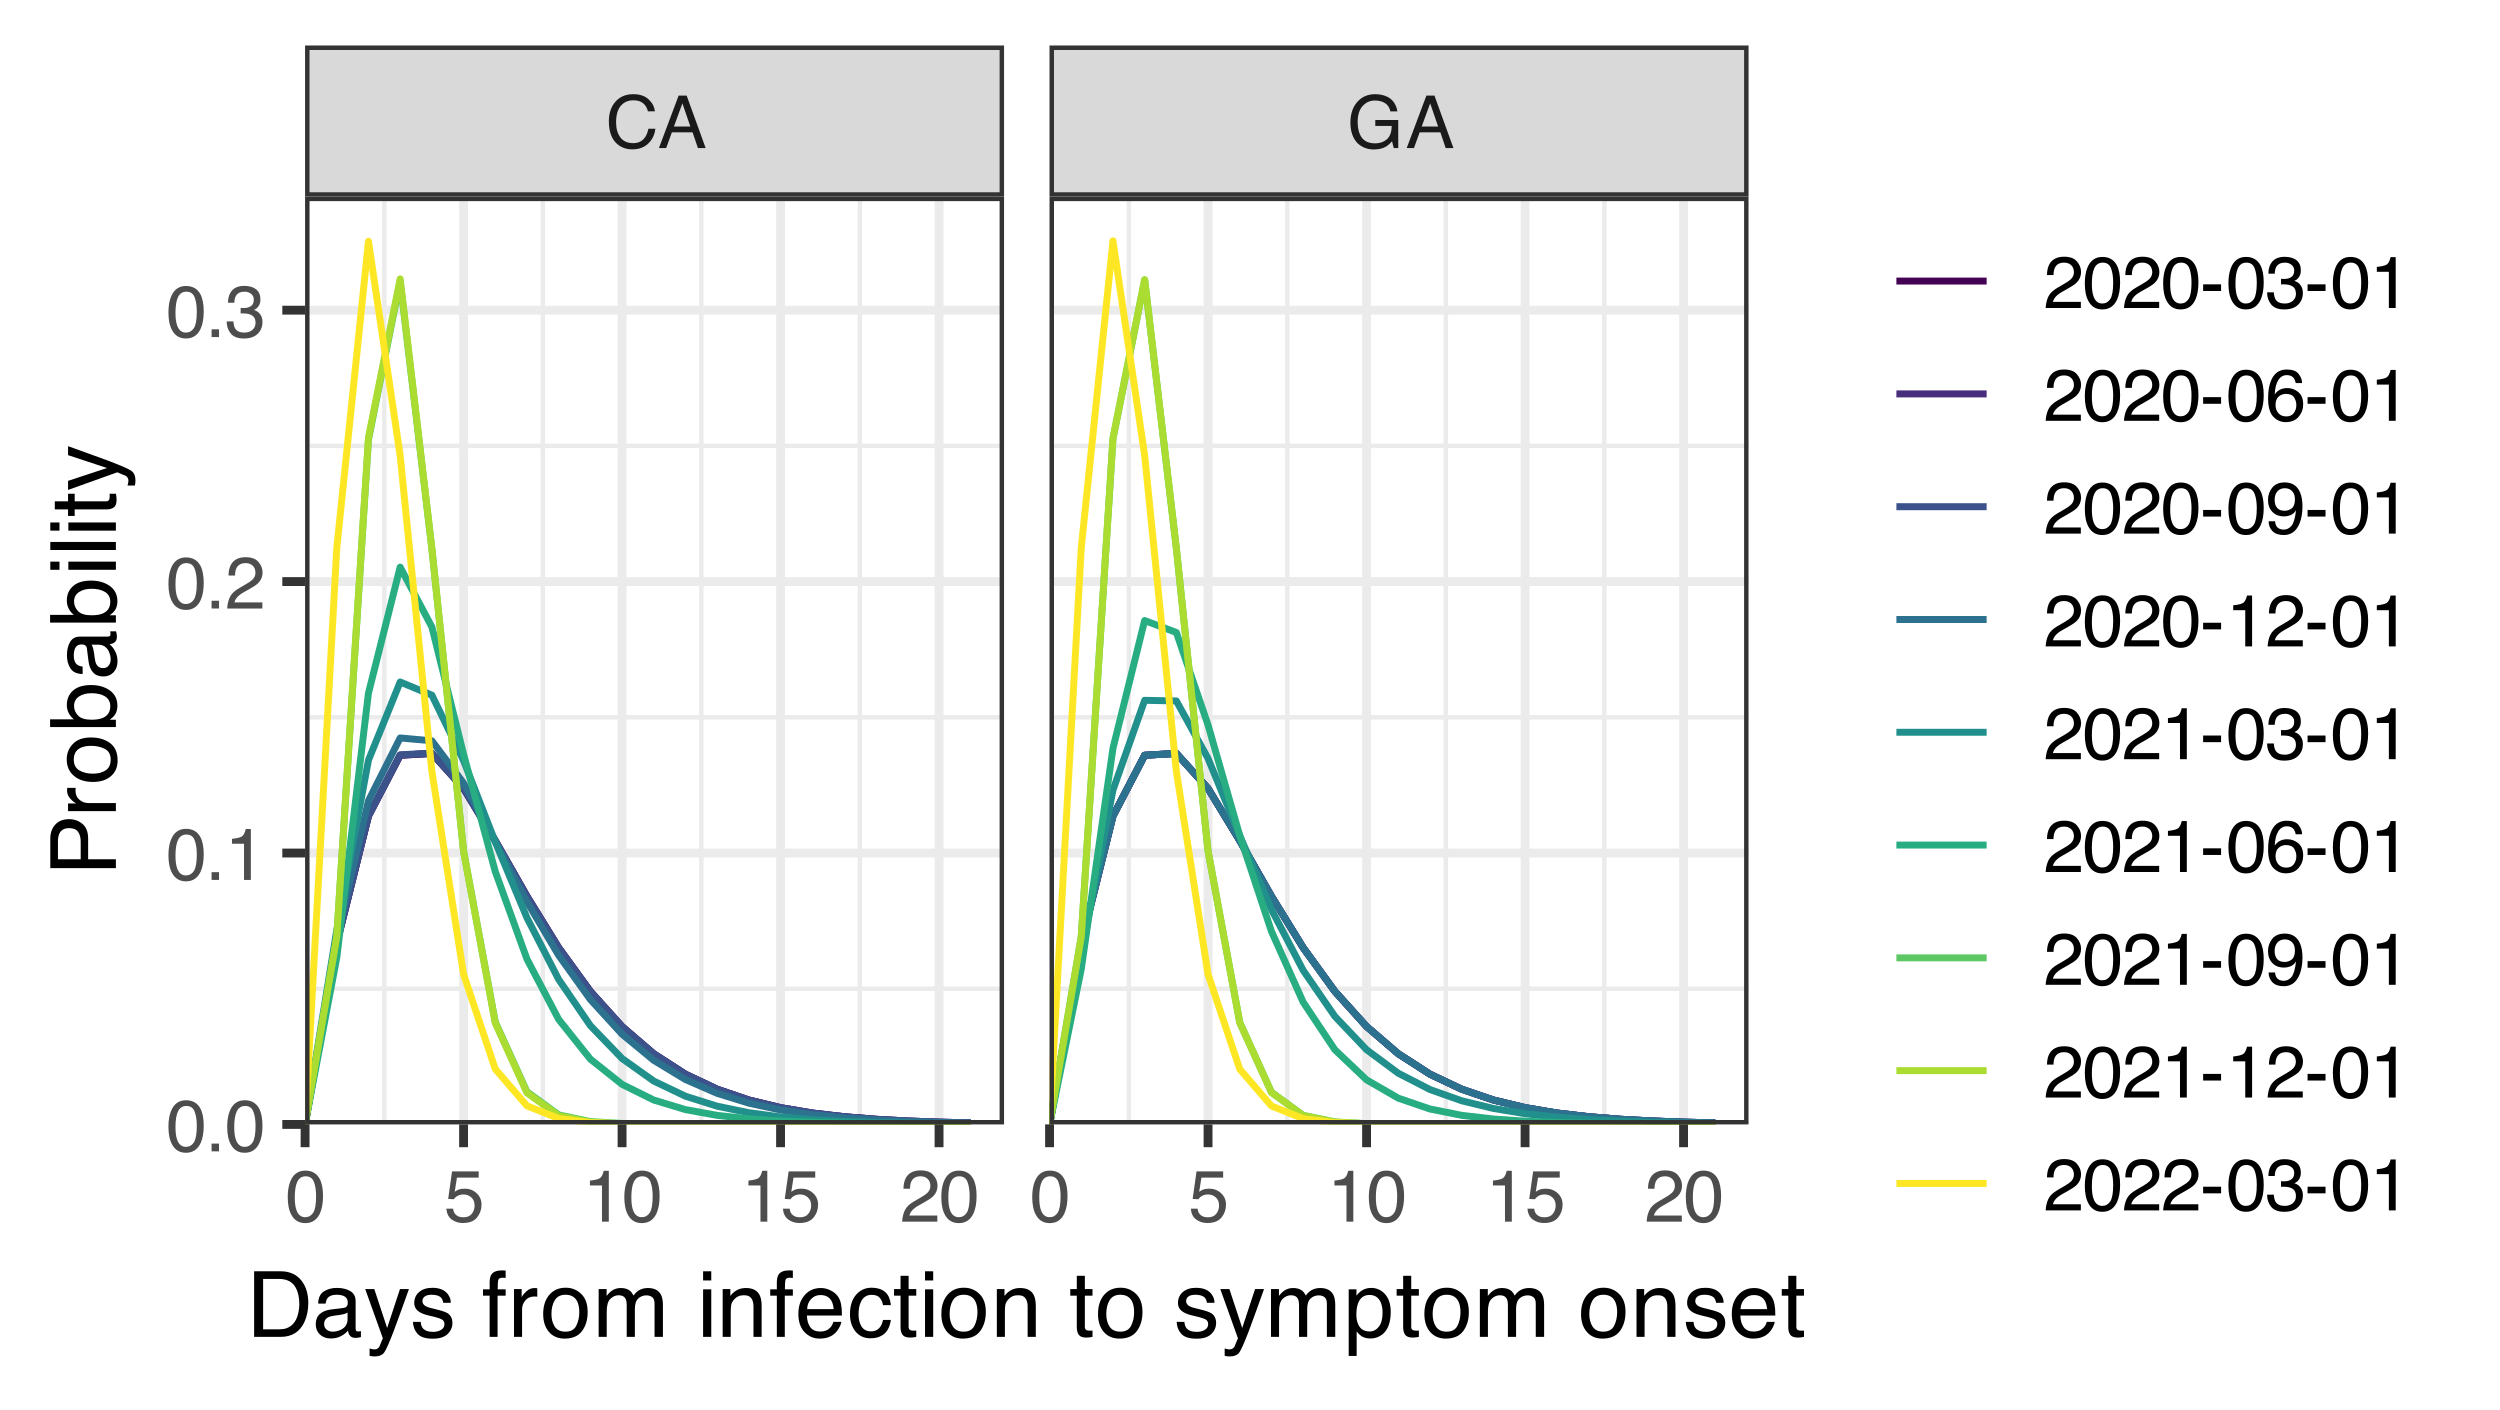 <?xml version="1.0" encoding="UTF-8"?>
<svg xmlns="http://www.w3.org/2000/svg" xmlns:xlink="http://www.w3.org/1999/xlink" width="383" height="216" viewBox="0 0 383 216">
<defs>
<g>
<g id="glyph-0-0">
<path d="M 0.359 0 L 0.359 -8.031 L 6.734 -8.031 L 6.734 0 Z M 5.734 -1 L 5.734 -7.031 L 1.375 -7.031 L 1.375 -1 Z M 5.734 -1 "/>
</g>
<g id="glyph-0-1">
<path d="M 4.234 -8.25 C 5.254 -8.25 6.047 -7.977 6.609 -7.438 C 7.172 -6.906 7.484 -6.301 7.547 -5.625 L 6.484 -5.625 C 6.359 -6.145 6.113 -6.555 5.75 -6.859 C 5.395 -7.16 4.895 -7.312 4.25 -7.312 C 3.457 -7.312 2.816 -7.031 2.328 -6.469 C 1.848 -5.914 1.609 -5.066 1.609 -3.922 C 1.609 -2.973 1.828 -2.207 2.266 -1.625 C 2.703 -1.039 3.359 -0.75 4.234 -0.75 C 5.035 -0.75 5.645 -1.055 6.062 -1.672 C 6.281 -1.992 6.445 -2.422 6.562 -2.953 L 7.625 -2.953 C 7.531 -2.109 7.211 -1.398 6.672 -0.828 C 6.035 -0.141 5.176 0.203 4.094 0.203 C 3.164 0.203 2.383 -0.078 1.75 -0.641 C 0.914 -1.391 0.5 -2.547 0.5 -4.109 C 0.5 -5.285 0.812 -6.254 1.438 -7.016 C 2.113 -7.836 3.047 -8.25 4.234 -8.25 Z M 4.016 -8.25 Z M 4.016 -8.25 "/>
</g>
<g id="glyph-0-2">
<path d="M 4.984 -3.297 L 3.766 -6.844 L 2.469 -3.297 Z M 3.188 -8.031 L 4.422 -8.031 L 7.328 0 L 6.141 0 L 5.328 -2.406 L 2.156 -2.406 L 1.281 0 L 0.172 0 Z M 3.188 -8.031 "/>
</g>
<g id="glyph-0-3">
<path d="M 4.328 -8.25 C 5.078 -8.25 5.727 -8.102 6.281 -7.812 C 7.082 -7.383 7.57 -6.648 7.75 -5.609 L 6.672 -5.609 C 6.547 -6.191 6.273 -6.613 5.859 -6.875 C 5.441 -7.145 4.922 -7.281 4.297 -7.281 C 3.555 -7.281 2.93 -7 2.422 -6.438 C 1.91 -5.883 1.656 -5.055 1.656 -3.953 C 1.656 -2.992 1.863 -2.211 2.281 -1.609 C 2.707 -1.016 3.395 -0.719 4.344 -0.719 C 5.062 -0.719 5.66 -0.926 6.141 -1.344 C 6.617 -1.77 6.863 -2.453 6.875 -3.391 L 4.359 -3.391 L 4.359 -4.297 L 7.875 -4.297 L 7.875 0 L 7.188 0 L 6.922 -1.031 C 6.555 -0.625 6.227 -0.344 5.938 -0.188 C 5.457 0.082 4.852 0.219 4.125 0.219 C 3.164 0.219 2.344 -0.094 1.656 -0.719 C 0.914 -1.488 0.547 -2.547 0.547 -3.891 C 0.547 -5.234 0.91 -6.305 1.641 -7.109 C 2.328 -7.867 3.223 -8.25 4.328 -8.25 Z M 4.141 -8.25 Z M 4.141 -8.25 "/>
</g>
<g id="glyph-0-4">
<path d="M 3.031 -7.828 C 4.039 -7.828 4.773 -7.41 5.234 -6.578 C 5.578 -5.93 5.75 -5.047 5.75 -3.922 C 5.75 -2.859 5.594 -1.977 5.281 -1.281 C 4.82 -0.281 4.07 0.219 3.031 0.219 C 2.082 0.219 1.379 -0.191 0.922 -1.016 C 0.535 -1.691 0.344 -2.609 0.344 -3.766 C 0.344 -4.648 0.457 -5.41 0.688 -6.047 C 1.125 -7.234 1.906 -7.828 3.031 -7.828 Z M 3.016 -0.688 C 3.523 -0.688 3.93 -0.91 4.234 -1.359 C 4.535 -1.816 4.688 -2.66 4.688 -3.891 C 4.688 -4.773 4.578 -5.504 4.359 -6.078 C 4.141 -6.66 3.719 -6.953 3.094 -6.953 C 2.508 -6.953 2.082 -6.676 1.812 -6.125 C 1.551 -5.582 1.422 -4.781 1.422 -3.719 C 1.422 -2.914 1.504 -2.273 1.672 -1.797 C 1.93 -1.055 2.379 -0.688 3.016 -0.688 Z M 3.016 -0.688 "/>
</g>
<g id="glyph-0-5">
<path d="M 1.391 -2 C 1.453 -1.438 1.711 -1.047 2.172 -0.828 C 2.398 -0.723 2.664 -0.672 2.969 -0.672 C 3.551 -0.672 3.984 -0.852 4.266 -1.219 C 4.547 -1.594 4.688 -2.008 4.688 -2.469 C 4.688 -3.008 4.52 -3.426 4.188 -3.719 C 3.852 -4.02 3.457 -4.172 3 -4.172 C 2.656 -4.172 2.359 -4.102 2.109 -3.969 C 1.867 -3.844 1.664 -3.664 1.5 -3.438 L 0.641 -3.484 L 1.234 -7.703 L 5.312 -7.703 L 5.312 -6.75 L 1.984 -6.75 L 1.641 -4.578 C 1.828 -4.711 2.004 -4.816 2.172 -4.891 C 2.461 -5.004 2.797 -5.062 3.172 -5.062 C 3.891 -5.062 4.5 -4.828 5 -4.359 C 5.5 -3.898 5.75 -3.316 5.75 -2.609 C 5.75 -1.867 5.52 -1.211 5.062 -0.641 C 4.602 -0.078 3.875 0.203 2.875 0.203 C 2.238 0.203 1.676 0.023 1.188 -0.328 C 0.695 -0.691 0.422 -1.25 0.359 -2 Z M 1.391 -2 "/>
</g>
<g id="glyph-0-6">
<path d="M 1.078 -5.547 L 1.078 -6.297 C 1.785 -6.367 2.281 -6.484 2.562 -6.641 C 2.844 -6.805 3.051 -7.191 3.188 -7.797 L 3.969 -7.797 L 3.969 0 L 2.922 0 L 2.922 -5.547 Z M 1.078 -5.547 "/>
</g>
<g id="glyph-0-7">
<path d="M 0.344 0 C 0.383 -0.676 0.523 -1.266 0.766 -1.766 C 1.004 -2.266 1.477 -2.719 2.188 -3.125 L 3.234 -3.734 C 3.703 -4.004 4.035 -4.238 4.234 -4.438 C 4.523 -4.738 4.672 -5.082 4.672 -5.469 C 4.672 -5.926 4.535 -6.285 4.266 -6.547 C 3.992 -6.816 3.629 -6.953 3.172 -6.953 C 2.492 -6.953 2.023 -6.695 1.766 -6.188 C 1.629 -5.914 1.555 -5.535 1.547 -5.047 L 0.547 -5.047 C 0.555 -5.734 0.68 -6.289 0.922 -6.719 C 1.348 -7.477 2.098 -7.859 3.172 -7.859 C 4.078 -7.859 4.734 -7.613 5.141 -7.125 C 5.555 -6.645 5.766 -6.109 5.766 -5.516 C 5.766 -4.891 5.547 -4.352 5.109 -3.906 C 4.848 -3.645 4.391 -3.332 3.734 -2.969 L 2.984 -2.547 C 2.617 -2.348 2.336 -2.16 2.141 -1.984 C 1.773 -1.672 1.547 -1.32 1.453 -0.938 L 5.734 -0.938 L 5.734 0 Z M 0.344 0 "/>
</g>
<g id="glyph-0-8">
<path d="M 0.953 -1.188 L 2.094 -1.188 L 2.094 0 L 0.953 0 Z M 0.953 -1.188 "/>
</g>
<g id="glyph-0-9">
<path d="M 2.906 0.219 C 1.977 0.219 1.305 -0.035 0.891 -0.547 C 0.473 -1.055 0.266 -1.676 0.266 -2.406 L 1.297 -2.406 C 1.336 -1.895 1.43 -1.523 1.578 -1.297 C 1.836 -0.891 2.301 -0.688 2.969 -0.688 C 3.477 -0.688 3.891 -0.82 4.203 -1.094 C 4.523 -1.375 4.688 -1.734 4.688 -2.172 C 4.688 -2.711 4.52 -3.086 4.188 -3.297 C 3.852 -3.516 3.395 -3.625 2.812 -3.625 C 2.75 -3.625 2.68 -3.625 2.609 -3.625 C 2.547 -3.625 2.477 -3.617 2.406 -3.609 L 2.406 -4.484 C 2.508 -4.473 2.594 -4.461 2.656 -4.453 C 2.727 -4.453 2.805 -4.453 2.891 -4.453 C 3.254 -4.453 3.555 -4.516 3.797 -4.641 C 4.211 -4.836 4.422 -5.203 4.422 -5.734 C 4.422 -6.117 4.281 -6.414 4 -6.625 C 3.727 -6.844 3.406 -6.953 3.031 -6.953 C 2.375 -6.953 1.922 -6.734 1.672 -6.297 C 1.535 -6.055 1.457 -5.711 1.438 -5.266 L 0.469 -5.266 C 0.469 -5.848 0.582 -6.344 0.812 -6.75 C 1.219 -7.477 1.926 -7.844 2.938 -7.844 C 3.727 -7.844 4.344 -7.664 4.781 -7.312 C 5.219 -6.957 5.438 -6.441 5.438 -5.766 C 5.438 -5.285 5.305 -4.895 5.047 -4.594 C 4.891 -4.406 4.688 -4.258 4.438 -4.156 C 4.844 -4.039 5.16 -3.82 5.391 -3.5 C 5.629 -3.176 5.75 -2.781 5.75 -2.312 C 5.75 -1.57 5.5 -0.961 5 -0.484 C 4.508 -0.016 3.812 0.219 2.906 0.219 Z M 2.906 0.219 "/>
</g>
<g id="glyph-0-10">
<path d="M 0.469 -3.625 L 3.219 -3.625 L 3.219 -2.609 L 0.469 -2.609 Z M 0.469 -3.625 "/>
</g>
<g id="glyph-0-11">
<path d="M 3.281 -7.859 C 4.156 -7.859 4.766 -7.629 5.109 -7.172 C 5.453 -6.723 5.625 -6.258 5.625 -5.781 L 4.656 -5.781 C 4.594 -6.094 4.5 -6.336 4.375 -6.516 C 4.133 -6.836 3.773 -7 3.297 -7 C 2.742 -7 2.305 -6.742 1.984 -6.234 C 1.66 -5.723 1.477 -4.992 1.438 -4.047 C 1.664 -4.379 1.953 -4.629 2.297 -4.797 C 2.609 -4.941 2.957 -5.016 3.344 -5.016 C 4 -5.016 4.57 -4.805 5.062 -4.391 C 5.551 -3.973 5.797 -3.348 5.797 -2.516 C 5.797 -1.797 5.562 -1.16 5.094 -0.609 C 4.633 -0.066 3.977 0.203 3.125 0.203 C 2.383 0.203 1.75 -0.07 1.219 -0.625 C 0.688 -1.188 0.422 -2.125 0.422 -3.438 C 0.422 -4.414 0.539 -5.242 0.781 -5.922 C 1.227 -7.211 2.062 -7.859 3.281 -7.859 Z M 3.203 -0.672 C 3.723 -0.672 4.109 -0.844 4.359 -1.188 C 4.617 -1.539 4.75 -1.953 4.75 -2.422 C 4.75 -2.828 4.633 -3.211 4.406 -3.578 C 4.176 -3.941 3.758 -4.125 3.156 -4.125 C 2.727 -4.125 2.352 -3.984 2.031 -3.703 C 1.719 -3.422 1.562 -2.992 1.562 -2.422 C 1.562 -1.93 1.707 -1.516 2 -1.172 C 2.289 -0.836 2.691 -0.672 3.203 -0.672 Z M 3.203 -0.672 "/>
</g>
<g id="glyph-0-12">
<path d="M 1.484 -1.891 C 1.516 -1.348 1.723 -0.973 2.109 -0.766 C 2.316 -0.66 2.547 -0.609 2.797 -0.609 C 3.266 -0.609 3.664 -0.801 4 -1.188 C 4.332 -1.582 4.566 -2.379 4.703 -3.578 C 4.484 -3.234 4.211 -2.988 3.891 -2.844 C 3.566 -2.707 3.219 -2.641 2.844 -2.641 C 2.094 -2.641 1.5 -2.875 1.062 -3.344 C 0.625 -3.812 0.406 -4.414 0.406 -5.156 C 0.406 -5.863 0.617 -6.488 1.047 -7.031 C 1.484 -7.57 2.125 -7.844 2.969 -7.844 C 4.113 -7.844 4.898 -7.328 5.328 -6.297 C 5.566 -5.734 5.688 -5.023 5.688 -4.172 C 5.688 -3.211 5.547 -2.363 5.266 -1.625 C 4.785 -0.395 3.973 0.219 2.828 0.219 C 2.066 0.219 1.488 0.02 1.094 -0.375 C 0.695 -0.781 0.5 -1.285 0.5 -1.891 Z M 2.984 -3.5 C 3.367 -3.5 3.723 -3.625 4.047 -3.875 C 4.367 -4.133 4.531 -4.586 4.531 -5.234 C 4.531 -5.805 4.383 -6.234 4.094 -6.516 C 3.812 -6.805 3.445 -6.953 3 -6.953 C 2.508 -6.953 2.125 -6.789 1.844 -6.469 C 1.562 -6.145 1.422 -5.711 1.422 -5.172 C 1.422 -4.66 1.547 -4.254 1.797 -3.953 C 2.047 -3.648 2.441 -3.5 2.984 -3.5 Z M 2.984 -3.5 "/>
</g>
<g id="glyph-1-0">
<path d="M 0.453 0 L 0.453 -10.047 L 8.422 -10.047 L 8.422 0 Z M 7.172 -1.266 L 7.172 -8.781 L 1.703 -8.781 L 1.703 -1.266 Z M 7.172 -1.266 "/>
</g>
<g id="glyph-1-1">
<path d="M 4.922 -1.156 C 5.379 -1.156 5.758 -1.207 6.062 -1.312 C 6.582 -1.488 7.016 -1.828 7.359 -2.328 C 7.629 -2.734 7.82 -3.254 7.938 -3.891 C 8.008 -4.266 8.047 -4.613 8.047 -4.938 C 8.047 -6.188 7.797 -7.156 7.297 -7.844 C 6.805 -8.531 6.008 -8.875 4.906 -8.875 L 2.5 -8.875 L 2.5 -1.156 Z M 1.125 -10.047 L 5.203 -10.047 C 6.578 -10.047 7.645 -9.555 8.406 -8.578 C 9.082 -7.691 9.422 -6.555 9.422 -5.172 C 9.422 -4.109 9.223 -3.145 8.828 -2.281 C 8.117 -0.758 6.906 0 5.188 0 L 1.125 0 Z M 1.125 -10.047 "/>
</g>
<g id="glyph-1-2">
<path d="M 1.844 -1.953 C 1.844 -1.598 1.973 -1.316 2.234 -1.109 C 2.492 -0.898 2.801 -0.797 3.156 -0.797 C 3.594 -0.797 4.016 -0.895 4.422 -1.094 C 5.098 -1.426 5.438 -1.973 5.438 -2.734 L 5.438 -3.719 C 5.289 -3.625 5.098 -3.547 4.859 -3.484 C 4.617 -3.422 4.383 -3.375 4.156 -3.344 L 3.422 -3.25 C 2.973 -3.195 2.633 -3.102 2.406 -2.969 C 2.031 -2.758 1.844 -2.422 1.844 -1.953 Z M 4.828 -4.438 C 5.109 -4.469 5.297 -4.586 5.391 -4.797 C 5.441 -4.898 5.469 -5.055 5.469 -5.266 C 5.469 -5.68 5.316 -5.984 5.016 -6.172 C 4.723 -6.359 4.301 -6.453 3.75 -6.453 C 3.102 -6.453 2.645 -6.281 2.375 -5.938 C 2.227 -5.75 2.129 -5.469 2.078 -5.094 L 0.938 -5.094 C 0.957 -5.988 1.25 -6.613 1.812 -6.969 C 2.375 -7.32 3.031 -7.5 3.781 -7.5 C 4.633 -7.5 5.332 -7.332 5.875 -7 C 6.406 -6.676 6.672 -6.164 6.672 -5.469 L 6.672 -1.266 C 6.672 -1.129 6.695 -1.02 6.75 -0.938 C 6.801 -0.863 6.91 -0.828 7.078 -0.828 C 7.141 -0.828 7.203 -0.832 7.266 -0.844 C 7.336 -0.852 7.41 -0.863 7.484 -0.875 L 7.484 0.031 C 7.297 0.082 7.148 0.113 7.047 0.125 C 6.941 0.145 6.805 0.156 6.641 0.156 C 6.211 0.156 5.906 0.004 5.719 -0.297 C 5.613 -0.453 5.539 -0.676 5.5 -0.969 C 5.25 -0.645 4.891 -0.359 4.422 -0.109 C 3.953 0.129 3.438 0.25 2.875 0.25 C 2.195 0.25 1.641 0.047 1.203 -0.359 C 0.773 -0.773 0.562 -1.297 0.562 -1.922 C 0.562 -2.598 0.77 -3.125 1.188 -3.5 C 1.613 -3.875 2.172 -4.102 2.859 -4.188 Z M 3.812 -7.5 Z M 3.812 -7.5 "/>
</g>
<g id="glyph-1-3">
<path d="M 5.469 -7.328 L 6.844 -7.328 C 6.664 -6.859 6.281 -5.785 5.688 -4.109 C 5.238 -2.848 4.863 -1.82 4.562 -1.031 C 3.852 0.832 3.352 1.969 3.062 2.375 C 2.77 2.789 2.266 3 1.547 3 C 1.379 3 1.25 2.988 1.156 2.969 C 1.062 2.957 0.945 2.938 0.812 2.906 L 0.812 1.781 C 1.02 1.844 1.172 1.879 1.266 1.891 C 1.367 1.91 1.457 1.922 1.531 1.922 C 1.75 1.922 1.91 1.879 2.016 1.797 C 2.129 1.723 2.223 1.633 2.297 1.531 C 2.316 1.488 2.395 1.297 2.531 0.953 C 2.676 0.617 2.781 0.375 2.844 0.219 L 0.141 -7.328 L 1.531 -7.328 L 3.5 -1.359 Z M 3.5 -7.5 Z M 3.5 -7.5 "/>
</g>
<g id="glyph-1-4">
<path d="M 1.641 -2.297 C 1.672 -1.891 1.77 -1.578 1.938 -1.359 C 2.25 -0.961 2.789 -0.766 3.562 -0.766 C 4.008 -0.766 4.406 -0.863 4.75 -1.062 C 5.102 -1.258 5.281 -1.562 5.281 -1.969 C 5.281 -2.289 5.141 -2.531 4.859 -2.688 C 4.68 -2.789 4.332 -2.91 3.812 -3.047 L 2.828 -3.281 C 2.203 -3.438 1.742 -3.613 1.453 -3.812 C 0.922 -4.145 0.656 -4.602 0.656 -5.188 C 0.656 -5.883 0.906 -6.445 1.406 -6.875 C 1.906 -7.301 2.578 -7.516 3.422 -7.516 C 4.523 -7.516 5.316 -7.191 5.797 -6.547 C 6.109 -6.129 6.258 -5.688 6.25 -5.219 L 5.094 -5.219 C 5.062 -5.5 4.961 -5.75 4.797 -5.969 C 4.516 -6.289 4.023 -6.453 3.328 -6.453 C 2.859 -6.453 2.504 -6.363 2.266 -6.188 C 2.023 -6.008 1.906 -5.773 1.906 -5.484 C 1.906 -5.172 2.062 -4.914 2.375 -4.719 C 2.562 -4.602 2.832 -4.504 3.188 -4.422 L 4 -4.219 C 4.883 -4.008 5.477 -3.805 5.781 -3.609 C 6.258 -3.285 6.5 -2.789 6.5 -2.125 C 6.5 -1.469 6.25 -0.898 5.75 -0.422 C 5.258 0.047 4.508 0.281 3.5 0.281 C 2.406 0.281 1.629 0.035 1.172 -0.453 C 0.723 -0.953 0.484 -1.566 0.453 -2.297 Z M 3.453 -7.5 Z M 3.453 -7.5 "/>
</g>
<g id="glyph-1-5">
</g>
<g id="glyph-1-6">
<path d="M 1.203 -8.438 C 1.223 -8.945 1.316 -9.32 1.484 -9.562 C 1.766 -9.977 2.316 -10.188 3.141 -10.188 C 3.211 -10.188 3.289 -10.18 3.375 -10.172 C 3.457 -10.172 3.551 -10.164 3.656 -10.156 L 3.656 -9.031 C 3.531 -9.039 3.438 -9.047 3.375 -9.047 C 3.32 -9.055 3.27 -9.062 3.219 -9.062 C 2.844 -9.062 2.617 -8.961 2.547 -8.766 C 2.473 -8.578 2.438 -8.082 2.438 -7.281 L 3.656 -7.281 L 3.656 -6.312 L 2.422 -6.312 L 2.422 0 L 1.203 0 L 1.203 -6.312 L 0.188 -6.312 L 0.188 -7.281 L 1.203 -7.281 Z M 1.203 -8.438 "/>
</g>
<g id="glyph-1-7">
<path d="M 0.938 -7.328 L 2.109 -7.328 L 2.109 -6.062 C 2.203 -6.301 2.438 -6.598 2.812 -6.953 C 3.188 -7.305 3.617 -7.484 4.109 -7.484 C 4.129 -7.484 4.164 -7.477 4.219 -7.469 C 4.27 -7.469 4.363 -7.461 4.5 -7.453 L 4.5 -6.156 C 4.426 -6.164 4.359 -6.172 4.297 -6.172 C 4.234 -6.18 4.164 -6.188 4.094 -6.188 C 3.477 -6.188 3.004 -5.984 2.672 -5.578 C 2.336 -5.18 2.172 -4.727 2.172 -4.219 L 2.172 0 L 0.938 0 Z M 0.938 -7.328 "/>
</g>
<g id="glyph-1-8">
<path d="M 3.812 -0.797 C 4.625 -0.797 5.18 -1.102 5.484 -1.719 C 5.785 -2.332 5.938 -3.02 5.938 -3.781 C 5.938 -4.469 5.828 -5.023 5.609 -5.453 C 5.266 -6.117 4.672 -6.453 3.828 -6.453 C 3.066 -6.453 2.516 -6.164 2.172 -5.594 C 1.836 -5.02 1.672 -4.328 1.672 -3.516 C 1.672 -2.742 1.836 -2.098 2.172 -1.578 C 2.516 -1.055 3.062 -0.797 3.812 -0.797 Z M 3.859 -7.531 C 4.797 -7.531 5.586 -7.211 6.234 -6.578 C 6.891 -5.953 7.219 -5.031 7.219 -3.812 C 7.219 -2.633 6.93 -1.66 6.359 -0.891 C 5.785 -0.117 4.895 0.266 3.688 0.266 C 2.688 0.266 1.891 -0.07 1.297 -0.75 C 0.703 -1.438 0.406 -2.352 0.406 -3.5 C 0.406 -4.727 0.719 -5.707 1.344 -6.438 C 1.969 -7.164 2.805 -7.531 3.859 -7.531 Z M 3.812 -7.5 Z M 3.812 -7.5 "/>
</g>
<g id="glyph-1-9">
<path d="M 0.906 -7.328 L 2.125 -7.328 L 2.125 -6.281 C 2.414 -6.645 2.676 -6.906 2.906 -7.062 C 3.312 -7.344 3.773 -7.484 4.297 -7.484 C 4.879 -7.484 5.348 -7.344 5.703 -7.062 C 5.898 -6.895 6.082 -6.648 6.25 -6.328 C 6.52 -6.723 6.836 -7.016 7.203 -7.203 C 7.578 -7.391 7.992 -7.484 8.453 -7.484 C 9.441 -7.484 10.113 -7.129 10.469 -6.422 C 10.656 -6.035 10.75 -5.52 10.75 -4.875 L 10.75 0 L 9.469 0 L 9.469 -5.094 C 9.469 -5.57 9.348 -5.898 9.109 -6.078 C 8.867 -6.266 8.57 -6.359 8.219 -6.359 C 7.738 -6.359 7.32 -6.195 6.969 -5.875 C 6.625 -5.551 6.453 -5.016 6.453 -4.266 L 6.453 0 L 5.203 0 L 5.203 -4.781 C 5.203 -5.281 5.141 -5.641 5.016 -5.859 C 4.828 -6.203 4.477 -6.375 3.969 -6.375 C 3.508 -6.375 3.086 -6.191 2.703 -5.828 C 2.328 -5.473 2.141 -4.828 2.141 -3.891 L 2.141 0 L 0.906 0 Z M 0.906 -7.328 "/>
</g>
<g id="glyph-1-10">
<path d="M 0.906 -7.281 L 2.156 -7.281 L 2.156 0 L 0.906 0 Z M 0.906 -10.047 L 2.156 -10.047 L 2.156 -8.641 L 0.906 -8.641 Z M 0.906 -10.047 "/>
</g>
<g id="glyph-1-11">
<path d="M 0.906 -7.328 L 2.078 -7.328 L 2.078 -6.281 C 2.422 -6.707 2.785 -7.016 3.172 -7.203 C 3.555 -7.391 3.988 -7.484 4.469 -7.484 C 5.5 -7.484 6.195 -7.125 6.562 -6.406 C 6.77 -6 6.875 -5.43 6.875 -4.703 L 6.875 0 L 5.625 0 L 5.625 -4.609 C 5.625 -5.055 5.555 -5.414 5.422 -5.688 C 5.203 -6.145 4.805 -6.375 4.234 -6.375 C 3.941 -6.375 3.703 -6.348 3.516 -6.297 C 3.18 -6.191 2.883 -5.988 2.625 -5.688 C 2.414 -5.445 2.281 -5.195 2.219 -4.938 C 2.164 -4.676 2.141 -4.305 2.141 -3.828 L 2.141 0 L 0.906 0 Z M 3.797 -7.5 Z M 3.797 -7.5 "/>
</g>
<g id="glyph-1-12">
<path d="M 3.953 -7.484 C 4.473 -7.484 4.973 -7.359 5.453 -7.109 C 5.941 -6.867 6.316 -6.555 6.578 -6.172 C 6.828 -5.805 6.988 -5.375 7.062 -4.875 C 7.133 -4.539 7.172 -4.004 7.172 -3.266 L 1.812 -3.266 C 1.832 -2.523 2.004 -1.93 2.328 -1.484 C 2.66 -1.035 3.172 -0.812 3.859 -0.812 C 4.504 -0.812 5.02 -1.02 5.406 -1.438 C 5.625 -1.688 5.773 -1.973 5.859 -2.297 L 7.078 -2.297 C 7.047 -2.023 6.938 -1.723 6.75 -1.391 C 6.57 -1.066 6.375 -0.801 6.156 -0.594 C 5.781 -0.227 5.316 0.02 4.766 0.156 C 4.473 0.227 4.141 0.266 3.766 0.266 C 2.848 0.266 2.07 -0.066 1.438 -0.734 C 0.812 -1.398 0.5 -2.328 0.5 -3.516 C 0.5 -4.691 0.816 -5.645 1.453 -6.375 C 2.086 -7.113 2.922 -7.484 3.953 -7.484 Z M 5.906 -4.25 C 5.863 -4.781 5.75 -5.207 5.562 -5.531 C 5.227 -6.113 4.664 -6.406 3.875 -6.406 C 3.312 -6.406 2.836 -6.203 2.453 -5.797 C 2.066 -5.391 1.863 -4.875 1.844 -4.25 Z M 3.828 -7.5 Z M 3.828 -7.5 "/>
</g>
<g id="glyph-1-13">
<path d="M 3.719 -7.531 C 4.551 -7.531 5.223 -7.328 5.734 -6.922 C 6.254 -6.523 6.566 -5.836 6.672 -4.859 L 5.469 -4.859 C 5.395 -5.305 5.227 -5.68 4.969 -5.984 C 4.719 -6.285 4.301 -6.438 3.719 -6.438 C 2.938 -6.438 2.379 -6.051 2.047 -5.281 C 1.828 -4.789 1.719 -4.18 1.719 -3.453 C 1.719 -2.711 1.867 -2.094 2.172 -1.594 C 2.484 -1.094 2.973 -0.844 3.641 -0.844 C 4.148 -0.844 4.555 -1 4.859 -1.312 C 5.16 -1.625 5.363 -2.051 5.469 -2.594 L 6.672 -2.594 C 6.535 -1.625 6.191 -0.91 5.641 -0.453 C 5.098 -0.004 4.398 0.219 3.547 0.219 C 2.586 0.219 1.82 -0.129 1.25 -0.828 C 0.688 -1.535 0.406 -2.41 0.406 -3.453 C 0.406 -4.742 0.719 -5.742 1.344 -6.453 C 1.969 -7.172 2.758 -7.531 3.719 -7.531 Z M 3.531 -7.5 Z M 3.531 -7.5 "/>
</g>
<g id="glyph-1-14">
<path d="M 1.156 -9.359 L 2.391 -9.359 L 2.391 -7.328 L 3.562 -7.328 L 3.562 -6.312 L 2.391 -6.312 L 2.391 -1.531 C 2.391 -1.281 2.477 -1.113 2.656 -1.031 C 2.75 -0.977 2.906 -0.953 3.125 -0.953 C 3.188 -0.953 3.25 -0.953 3.312 -0.953 C 3.383 -0.953 3.469 -0.957 3.562 -0.969 L 3.562 0 C 3.414 0.039 3.266 0.066 3.109 0.078 C 2.961 0.098 2.801 0.109 2.625 0.109 C 2.051 0.109 1.66 -0.035 1.453 -0.328 C 1.254 -0.617 1.156 -1 1.156 -1.469 L 1.156 -6.312 L 0.156 -6.312 L 0.156 -7.328 L 1.156 -7.328 Z M 1.156 -9.359 "/>
</g>
<g id="glyph-1-15">
<path d="M 4 -0.828 C 4.57 -0.828 5.047 -1.066 5.422 -1.547 C 5.805 -2.023 6 -2.742 6 -3.703 C 6 -4.285 5.914 -4.785 5.75 -5.203 C 5.426 -6.016 4.844 -6.422 4 -6.422 C 3.145 -6.422 2.562 -5.992 2.25 -5.141 C 2.07 -4.68 1.984 -4.102 1.984 -3.406 C 1.984 -2.844 2.07 -2.363 2.25 -1.969 C 2.562 -1.207 3.145 -0.828 4 -0.828 Z M 0.812 -7.281 L 2 -7.281 L 2 -6.312 C 2.25 -6.645 2.52 -6.906 2.812 -7.094 C 3.227 -7.363 3.711 -7.5 4.266 -7.5 C 5.098 -7.5 5.801 -7.18 6.375 -6.547 C 6.957 -5.91 7.25 -5.004 7.25 -3.828 C 7.25 -2.223 6.832 -1.082 6 -0.406 C 5.469 0.031 4.852 0.25 4.156 0.25 C 3.602 0.25 3.141 0.129 2.766 -0.109 C 2.547 -0.254 2.301 -0.492 2.031 -0.828 L 2.031 2.922 L 0.812 2.922 Z M 0.812 -7.281 "/>
</g>
<g id="glyph-2-0">
<path d="M 0 -0.453 L -10.047 -0.453 L -10.047 -8.422 L 0 -8.422 Z M -1.266 -7.172 L -8.781 -7.172 L -8.781 -1.703 L -1.266 -1.703 Z M -1.266 -7.172 "/>
</g>
<g id="glyph-2-1">
<path d="M -10.047 -1.203 L -10.047 -5.719 C -10.047 -6.613 -9.789 -7.332 -9.281 -7.875 C -8.781 -8.426 -8.078 -8.703 -7.172 -8.703 C -6.379 -8.703 -5.691 -8.457 -5.109 -7.969 C -4.535 -7.477 -4.25 -6.727 -4.25 -5.719 L -4.25 -2.562 L 0 -2.562 L 0 -1.203 Z M -7.156 -7.328 C -7.895 -7.328 -8.395 -7.051 -8.656 -6.5 C -8.801 -6.195 -8.875 -5.785 -8.875 -5.266 L -8.875 -2.562 L -5.391 -2.562 L -5.391 -5.266 C -5.391 -5.879 -5.52 -6.375 -5.781 -6.75 C -6.039 -7.133 -6.5 -7.328 -7.156 -7.328 Z M -7.156 -7.328 "/>
</g>
<g id="glyph-2-2">
<path d="M -7.328 -0.938 L -7.328 -2.109 L -6.062 -2.109 C -6.301 -2.203 -6.598 -2.438 -6.953 -2.812 C -7.305 -3.188 -7.484 -3.617 -7.484 -4.109 C -7.484 -4.129 -7.477 -4.164 -7.469 -4.219 C -7.469 -4.27 -7.461 -4.363 -7.453 -4.5 L -6.156 -4.5 C -6.164 -4.426 -6.172 -4.359 -6.172 -4.297 C -6.18 -4.234 -6.188 -4.164 -6.188 -4.094 C -6.188 -3.477 -5.984 -3.004 -5.578 -2.672 C -5.18 -2.336 -4.727 -2.172 -4.219 -2.172 L 0 -2.172 L 0 -0.938 Z M -7.328 -0.938 "/>
</g>
<g id="glyph-2-3">
<path d="M -0.797 -3.812 C -0.797 -4.625 -1.102 -5.18 -1.719 -5.484 C -2.332 -5.785 -3.02 -5.938 -3.781 -5.938 C -4.469 -5.938 -5.023 -5.828 -5.453 -5.609 C -6.117 -5.266 -6.453 -4.672 -6.453 -3.828 C -6.453 -3.066 -6.164 -2.516 -5.594 -2.172 C -5.02 -1.836 -4.328 -1.672 -3.516 -1.672 C -2.742 -1.672 -2.098 -1.836 -1.578 -2.172 C -1.055 -2.516 -0.797 -3.062 -0.797 -3.812 Z M -7.531 -3.859 C -7.531 -4.797 -7.211 -5.586 -6.578 -6.234 C -5.953 -6.891 -5.031 -7.219 -3.812 -7.219 C -2.633 -7.219 -1.66 -6.93 -0.891 -6.359 C -0.117 -5.785 0.266 -4.895 0.266 -3.688 C 0.266 -2.688 -0.07 -1.891 -0.75 -1.297 C -1.438 -0.703 -2.352 -0.406 -3.5 -0.406 C -4.727 -0.406 -5.707 -0.719 -6.438 -1.344 C -7.164 -1.969 -7.531 -2.805 -7.531 -3.859 Z M -7.5 -3.812 Z M -7.5 -3.812 "/>
</g>
<g id="glyph-2-4">
<path d="M -10.078 -0.812 L -10.078 -2 L -6.438 -2 C -6.781 -2.27 -7.047 -2.594 -7.234 -2.969 C -7.422 -3.344 -7.516 -3.75 -7.516 -4.188 C -7.516 -5.094 -7.203 -5.828 -6.578 -6.391 C -5.953 -6.961 -5.023 -7.25 -3.797 -7.25 C -2.641 -7.25 -1.676 -6.969 -0.906 -6.406 C -0.145 -5.852 0.234 -5.078 0.234 -4.078 C 0.234 -3.523 0.098 -3.055 -0.172 -2.672 C -0.328 -2.441 -0.582 -2.195 -0.938 -1.938 L 0 -1.938 L 0 -0.812 Z M -0.859 -4 C -0.859 -4.664 -1.117 -5.164 -1.641 -5.5 C -2.172 -5.832 -2.867 -6 -3.734 -6 C -4.504 -6 -5.141 -5.832 -5.641 -5.5 C -6.148 -5.164 -6.406 -4.68 -6.406 -4.047 C -6.406 -3.484 -6.195 -2.988 -5.781 -2.562 C -5.375 -2.145 -4.691 -1.938 -3.734 -1.938 C -3.047 -1.938 -2.488 -2.02 -2.062 -2.188 C -1.258 -2.52 -0.859 -3.125 -0.859 -4 Z M -0.859 -4 "/>
</g>
<g id="glyph-2-5">
<path d="M -1.953 -1.844 C -1.598 -1.844 -1.316 -1.973 -1.109 -2.234 C -0.898 -2.492 -0.797 -2.801 -0.797 -3.156 C -0.797 -3.594 -0.895 -4.016 -1.094 -4.422 C -1.426 -5.098 -1.973 -5.438 -2.734 -5.438 L -3.719 -5.438 C -3.625 -5.289 -3.547 -5.098 -3.484 -4.859 C -3.422 -4.617 -3.375 -4.383 -3.344 -4.156 L -3.25 -3.422 C -3.195 -2.973 -3.102 -2.633 -2.969 -2.406 C -2.758 -2.031 -2.422 -1.844 -1.953 -1.844 Z M -4.438 -4.828 C -4.469 -5.109 -4.586 -5.297 -4.797 -5.391 C -4.898 -5.441 -5.055 -5.469 -5.266 -5.469 C -5.68 -5.469 -5.984 -5.316 -6.172 -5.016 C -6.359 -4.723 -6.453 -4.301 -6.453 -3.75 C -6.453 -3.102 -6.281 -2.645 -5.938 -2.375 C -5.75 -2.227 -5.469 -2.129 -5.094 -2.078 L -5.094 -0.938 C -5.988 -0.957 -6.613 -1.25 -6.969 -1.812 C -7.32 -2.375 -7.5 -3.031 -7.5 -3.781 C -7.5 -4.633 -7.332 -5.332 -7 -5.875 C -6.676 -6.406 -6.164 -6.672 -5.469 -6.672 L -1.266 -6.672 C -1.129 -6.672 -1.02 -6.695 -0.938 -6.75 C -0.863 -6.801 -0.828 -6.91 -0.828 -7.078 C -0.828 -7.141 -0.832 -7.203 -0.844 -7.266 C -0.852 -7.336 -0.863 -7.41 -0.875 -7.484 L 0.031 -7.484 C 0.082 -7.297 0.113 -7.148 0.125 -7.047 C 0.145 -6.941 0.156 -6.805 0.156 -6.641 C 0.156 -6.211 0.004 -5.906 -0.297 -5.719 C -0.453 -5.613 -0.676 -5.539 -0.969 -5.5 C -0.645 -5.25 -0.359 -4.891 -0.109 -4.422 C 0.129 -3.953 0.25 -3.438 0.25 -2.875 C 0.25 -2.195 0.047 -1.641 -0.359 -1.203 C -0.773 -0.773 -1.297 -0.562 -1.922 -0.562 C -2.598 -0.562 -3.125 -0.77 -3.5 -1.188 C -3.875 -1.613 -4.102 -2.172 -4.188 -2.859 Z M -7.5 -3.812 Z M -7.5 -3.812 "/>
</g>
<g id="glyph-2-6">
<path d="M -7.281 -0.906 L -7.281 -2.156 L 0 -2.156 L 0 -0.906 Z M -10.047 -0.906 L -10.047 -2.156 L -8.641 -2.156 L -8.641 -0.906 Z M -10.047 -0.906 "/>
</g>
<g id="glyph-2-7">
<path d="M -10.047 -0.938 L -10.047 -2.172 L 0 -2.172 L 0 -0.938 Z M -10.047 -0.938 "/>
</g>
<g id="glyph-2-8">
<path d="M -9.359 -1.156 L -9.359 -2.391 L -7.328 -2.391 L -7.328 -3.562 L -6.312 -3.562 L -6.312 -2.391 L -1.531 -2.391 C -1.281 -2.391 -1.113 -2.477 -1.031 -2.656 C -0.977 -2.75 -0.953 -2.906 -0.953 -3.125 C -0.953 -3.188 -0.953 -3.25 -0.953 -3.312 C -0.953 -3.383 -0.957 -3.469 -0.969 -3.562 L 0 -3.562 C 0.039 -3.414 0.066 -3.266 0.078 -3.109 C 0.098 -2.961 0.109 -2.801 0.109 -2.625 C 0.109 -2.051 -0.035 -1.66 -0.328 -1.453 C -0.617 -1.254 -1 -1.156 -1.469 -1.156 L -6.312 -1.156 L -6.312 -0.156 L -7.328 -0.156 L -7.328 -1.156 Z M -9.359 -1.156 "/>
</g>
<g id="glyph-2-9">
<path d="M -7.328 -5.469 L -7.328 -6.844 C -6.859 -6.664 -5.785 -6.281 -4.109 -5.688 C -2.848 -5.238 -1.82 -4.863 -1.031 -4.562 C 0.832 -3.852 1.969 -3.352 2.375 -3.062 C 2.789 -2.77 3 -2.266 3 -1.547 C 3 -1.379 2.988 -1.25 2.969 -1.156 C 2.957 -1.062 2.938 -0.945 2.906 -0.812 L 1.781 -0.812 C 1.844 -1.02 1.879 -1.172 1.891 -1.266 C 1.91 -1.367 1.922 -1.457 1.922 -1.531 C 1.922 -1.75 1.879 -1.91 1.797 -2.016 C 1.723 -2.129 1.633 -2.223 1.531 -2.297 C 1.488 -2.316 1.297 -2.395 0.953 -2.531 C 0.617 -2.676 0.375 -2.781 0.219 -2.844 L -7.328 -0.141 L -7.328 -1.531 L -1.359 -3.5 Z M -7.5 -3.5 Z M -7.5 -3.5 "/>
</g>
</g>
<clipPath id="clip-0">
<path clip-rule="nonzero" d="M 46.738 30.133 L 153.82 30.133 L 153.82 172.262 L 46.738 172.262 Z M 46.738 30.133 "/>
</clipPath>
<clipPath id="clip-1">
<path clip-rule="nonzero" d="M 46.738 151 L 153.82 151 L 153.82 152 L 46.738 152 Z M 46.738 151 "/>
</clipPath>
<clipPath id="clip-2">
<path clip-rule="nonzero" d="M 46.738 109 L 153.82 109 L 153.82 111 L 46.738 111 Z M 46.738 109 "/>
</clipPath>
<clipPath id="clip-3">
<path clip-rule="nonzero" d="M 46.738 67 L 153.82 67 L 153.82 69 L 46.738 69 Z M 46.738 67 "/>
</clipPath>
<clipPath id="clip-4">
<path clip-rule="nonzero" d="M 58 30.133 L 60 30.133 L 60 172.262 L 58 172.262 Z M 58 30.133 "/>
</clipPath>
<clipPath id="clip-5">
<path clip-rule="nonzero" d="M 82 30.133 L 84 30.133 L 84 172.262 L 82 172.262 Z M 82 30.133 "/>
</clipPath>
<clipPath id="clip-6">
<path clip-rule="nonzero" d="M 107 30.133 L 108 30.133 L 108 172.262 L 107 172.262 Z M 107 30.133 "/>
</clipPath>
<clipPath id="clip-7">
<path clip-rule="nonzero" d="M 131 30.133 L 133 30.133 L 133 172.262 L 131 172.262 Z M 131 30.133 "/>
</clipPath>
<clipPath id="clip-8">
<path clip-rule="nonzero" d="M 46.738 171 L 153.82 171 L 153.82 172.262 L 46.738 172.262 Z M 46.738 171 "/>
</clipPath>
<clipPath id="clip-9">
<path clip-rule="nonzero" d="M 46.738 130 L 153.82 130 L 153.82 132 L 46.738 132 Z M 46.738 130 "/>
</clipPath>
<clipPath id="clip-10">
<path clip-rule="nonzero" d="M 46.738 88 L 153.82 88 L 153.82 90 L 46.738 90 Z M 46.738 88 "/>
</clipPath>
<clipPath id="clip-11">
<path clip-rule="nonzero" d="M 46.738 46 L 153.82 46 L 153.82 49 L 46.738 49 Z M 46.738 46 "/>
</clipPath>
<clipPath id="clip-12">
<path clip-rule="nonzero" d="M 46.738 30.133 L 48 30.133 L 48 172.262 L 46.738 172.262 Z M 46.738 30.133 "/>
</clipPath>
<clipPath id="clip-13">
<path clip-rule="nonzero" d="M 70 30.133 L 72 30.133 L 72 172.262 L 70 172.262 Z M 70 30.133 "/>
</clipPath>
<clipPath id="clip-14">
<path clip-rule="nonzero" d="M 94 30.133 L 96 30.133 L 96 172.262 L 94 172.262 Z M 94 30.133 "/>
</clipPath>
<clipPath id="clip-15">
<path clip-rule="nonzero" d="M 118 30.133 L 121 30.133 L 121 172.262 L 118 172.262 Z M 118 30.133 "/>
</clipPath>
<clipPath id="clip-16">
<path clip-rule="nonzero" d="M 143 30.133 L 145 30.133 L 145 172.262 L 143 172.262 Z M 143 30.133 "/>
</clipPath>
<clipPath id="clip-17">
<path clip-rule="nonzero" d="M 46.738 114 L 150 114 L 150 172.262 L 46.738 172.262 Z M 46.738 114 "/>
</clipPath>
<clipPath id="clip-18">
<path clip-rule="nonzero" d="M 46.738 112 L 150 112 L 150 172.262 L 46.738 172.262 Z M 46.738 112 "/>
</clipPath>
<clipPath id="clip-19">
<path clip-rule="nonzero" d="M 46.738 103 L 150 103 L 150 172.262 L 46.738 172.262 Z M 46.738 103 "/>
</clipPath>
<clipPath id="clip-20">
<path clip-rule="nonzero" d="M 46.738 86 L 150 86 L 150 172.262 L 46.738 172.262 Z M 46.738 86 "/>
</clipPath>
<clipPath id="clip-21">
<path clip-rule="nonzero" d="M 46.738 42 L 150 42 L 150 172.262 L 46.738 172.262 Z M 46.738 42 "/>
</clipPath>
<clipPath id="clip-22">
<path clip-rule="nonzero" d="M 46.738 36 L 150 36 L 150 172.262 L 46.738 172.262 Z M 46.738 36 "/>
</clipPath>
<clipPath id="clip-23">
<path clip-rule="nonzero" d="M 46.738 30.133 L 153.82 30.133 L 153.82 172.262 L 46.738 172.262 Z M 46.738 30.133 "/>
</clipPath>
<clipPath id="clip-24">
<path clip-rule="nonzero" d="M 160.793 30.133 L 267.875 30.133 L 267.875 172.262 L 160.793 172.262 Z M 160.793 30.133 "/>
</clipPath>
<clipPath id="clip-25">
<path clip-rule="nonzero" d="M 160.793 151 L 267.875 151 L 267.875 152 L 160.793 152 Z M 160.793 151 "/>
</clipPath>
<clipPath id="clip-26">
<path clip-rule="nonzero" d="M 160.793 109 L 267.875 109 L 267.875 111 L 160.793 111 Z M 160.793 109 "/>
</clipPath>
<clipPath id="clip-27">
<path clip-rule="nonzero" d="M 160.793 67 L 267.875 67 L 267.875 69 L 160.793 69 Z M 160.793 67 "/>
</clipPath>
<clipPath id="clip-28">
<path clip-rule="nonzero" d="M 172 30.133 L 174 30.133 L 174 172.262 L 172 172.262 Z M 172 30.133 "/>
</clipPath>
<clipPath id="clip-29">
<path clip-rule="nonzero" d="M 196 30.133 L 198 30.133 L 198 172.262 L 196 172.262 Z M 196 30.133 "/>
</clipPath>
<clipPath id="clip-30">
<path clip-rule="nonzero" d="M 221 30.133 L 222 30.133 L 222 172.262 L 221 172.262 Z M 221 30.133 "/>
</clipPath>
<clipPath id="clip-31">
<path clip-rule="nonzero" d="M 245 30.133 L 247 30.133 L 247 172.262 L 245 172.262 Z M 245 30.133 "/>
</clipPath>
<clipPath id="clip-32">
<path clip-rule="nonzero" d="M 160.793 171 L 267.875 171 L 267.875 172.262 L 160.793 172.262 Z M 160.793 171 "/>
</clipPath>
<clipPath id="clip-33">
<path clip-rule="nonzero" d="M 160.793 130 L 267.875 130 L 267.875 132 L 160.793 132 Z M 160.793 130 "/>
</clipPath>
<clipPath id="clip-34">
<path clip-rule="nonzero" d="M 160.793 88 L 267.875 88 L 267.875 90 L 160.793 90 Z M 160.793 88 "/>
</clipPath>
<clipPath id="clip-35">
<path clip-rule="nonzero" d="M 160.793 46 L 267.875 46 L 267.875 49 L 160.793 49 Z M 160.793 46 "/>
</clipPath>
<clipPath id="clip-36">
<path clip-rule="nonzero" d="M 160.793 30.133 L 162 30.133 L 162 172.262 L 160.793 172.262 Z M 160.793 30.133 "/>
</clipPath>
<clipPath id="clip-37">
<path clip-rule="nonzero" d="M 184 30.133 L 186 30.133 L 186 172.262 L 184 172.262 Z M 184 30.133 "/>
</clipPath>
<clipPath id="clip-38">
<path clip-rule="nonzero" d="M 208 30.133 L 211 30.133 L 211 172.262 L 208 172.262 Z M 208 30.133 "/>
</clipPath>
<clipPath id="clip-39">
<path clip-rule="nonzero" d="M 232 30.133 L 235 30.133 L 235 172.262 L 232 172.262 Z M 232 30.133 "/>
</clipPath>
<clipPath id="clip-40">
<path clip-rule="nonzero" d="M 257 30.133 L 259 30.133 L 259 172.262 L 257 172.262 Z M 257 30.133 "/>
</clipPath>
<clipPath id="clip-41">
<path clip-rule="nonzero" d="M 160.793 114 L 264 114 L 264 172.262 L 160.793 172.262 Z M 160.793 114 "/>
</clipPath>
<clipPath id="clip-42">
<path clip-rule="nonzero" d="M 160.793 106 L 264 106 L 264 172.262 L 160.793 172.262 Z M 160.793 106 "/>
</clipPath>
<clipPath id="clip-43">
<path clip-rule="nonzero" d="M 160.793 94 L 264 94 L 264 172.262 L 160.793 172.262 Z M 160.793 94 "/>
</clipPath>
<clipPath id="clip-44">
<path clip-rule="nonzero" d="M 160.793 42 L 264 42 L 264 172.262 L 160.793 172.262 Z M 160.793 42 "/>
</clipPath>
<clipPath id="clip-45">
<path clip-rule="nonzero" d="M 160.793 36 L 264 36 L 264 172.262 L 160.793 172.262 Z M 160.793 36 "/>
</clipPath>
<clipPath id="clip-46">
<path clip-rule="nonzero" d="M 160.793 30.133 L 267.875 30.133 L 267.875 172.262 L 160.793 172.262 Z M 160.793 30.133 "/>
</clipPath>
<clipPath id="clip-47">
<path clip-rule="nonzero" d="M 46.738 6.973 L 153.82 6.973 L 153.82 30.129 L 46.738 30.129 Z M 46.738 6.973 "/>
</clipPath>
<clipPath id="clip-48">
<path clip-rule="nonzero" d="M 160.793 6.973 L 267.875 6.973 L 267.875 30.129 L 160.793 30.129 Z M 160.793 6.973 "/>
</clipPath>
</defs>
<rect x="-38.3" y="-21.6" width="459.6" height="259.2" fill="rgb(100%, 100%, 100%)" fill-opacity="1"/>
<rect x="-38.3" y="-21.6" width="459.6" height="259.2" fill="rgb(100%, 100%, 100%)" fill-opacity="1"/>
<path fill="none" stroke-width="1.358" stroke-linecap="round" stroke-linejoin="round" stroke="rgb(100%, 100%, 100%)" stroke-opacity="1" stroke-miterlimit="10" d="M 0 216 L 383 216 L 383 0 L 0 0 Z M 0 216 "/>
<g clip-path="url(#clip-0)">
<path fill-rule="nonzero" fill="rgb(100%, 100%, 100%)" fill-opacity="1" d="M 46.738 172.262 L 153.82 172.262 L 153.82 30.133 L 46.738 30.133 Z M 46.738 172.262 "/>
</g>
<g clip-path="url(#clip-1)">
<path fill="none" stroke-width="0.679" stroke-linecap="butt" stroke-linejoin="round" stroke="rgb(92.157%, 92.157%, 92.157%)" stroke-opacity="1" stroke-miterlimit="10" d="M 46.738 151.473 L 153.82 151.473 "/>
</g>
<g clip-path="url(#clip-2)">
<path fill="none" stroke-width="0.679" stroke-linecap="butt" stroke-linejoin="round" stroke="rgb(92.157%, 92.157%, 92.157%)" stroke-opacity="1" stroke-miterlimit="10" d="M 46.738 109.891 L 153.82 109.891 "/>
</g>
<g clip-path="url(#clip-3)">
<path fill="none" stroke-width="0.679" stroke-linecap="butt" stroke-linejoin="round" stroke="rgb(92.157%, 92.157%, 92.157%)" stroke-opacity="1" stroke-miterlimit="10" d="M 46.738 68.305 L 153.82 68.305 "/>
</g>
<g clip-path="url(#clip-4)">
<path fill="none" stroke-width="0.679" stroke-linecap="butt" stroke-linejoin="round" stroke="rgb(92.157%, 92.157%, 92.157%)" stroke-opacity="1" stroke-miterlimit="10" d="M 58.879 172.262 L 58.879 30.133 "/>
</g>
<g clip-path="url(#clip-5)">
<path fill="none" stroke-width="0.679" stroke-linecap="butt" stroke-linejoin="round" stroke="rgb(92.157%, 92.157%, 92.157%)" stroke-opacity="1" stroke-miterlimit="10" d="M 83.16 172.262 L 83.16 30.133 "/>
</g>
<g clip-path="url(#clip-6)">
<path fill="none" stroke-width="0.679" stroke-linecap="butt" stroke-linejoin="round" stroke="rgb(92.157%, 92.157%, 92.157%)" stroke-opacity="1" stroke-miterlimit="10" d="M 107.441 172.262 L 107.441 30.133 "/>
</g>
<g clip-path="url(#clip-7)">
<path fill="none" stroke-width="0.679" stroke-linecap="butt" stroke-linejoin="round" stroke="rgb(92.157%, 92.157%, 92.157%)" stroke-opacity="1" stroke-miterlimit="10" d="M 131.723 172.262 L 131.723 30.133 "/>
</g>
<g clip-path="url(#clip-8)">
<path fill="none" stroke-width="1.358" stroke-linecap="butt" stroke-linejoin="round" stroke="rgb(92.157%, 92.157%, 92.157%)" stroke-opacity="1" stroke-miterlimit="10" d="M 46.738 172.262 L 153.82 172.262 "/>
</g>
<g clip-path="url(#clip-9)">
<path fill="none" stroke-width="1.358" stroke-linecap="butt" stroke-linejoin="round" stroke="rgb(92.157%, 92.157%, 92.157%)" stroke-opacity="1" stroke-miterlimit="10" d="M 46.738 130.68 L 153.82 130.68 "/>
</g>
<g clip-path="url(#clip-10)">
<path fill="none" stroke-width="1.358" stroke-linecap="butt" stroke-linejoin="round" stroke="rgb(92.157%, 92.157%, 92.157%)" stroke-opacity="1" stroke-miterlimit="10" d="M 46.738 89.098 L 153.82 89.098 "/>
</g>
<g clip-path="url(#clip-11)">
<path fill="none" stroke-width="1.358" stroke-linecap="butt" stroke-linejoin="round" stroke="rgb(92.157%, 92.157%, 92.157%)" stroke-opacity="1" stroke-miterlimit="10" d="M 46.738 47.516 L 153.82 47.516 "/>
</g>
<g clip-path="url(#clip-12)">
<path fill="none" stroke-width="1.358" stroke-linecap="butt" stroke-linejoin="round" stroke="rgb(92.157%, 92.157%, 92.157%)" stroke-opacity="1" stroke-miterlimit="10" d="M 46.738 172.262 L 46.738 30.133 "/>
</g>
<g clip-path="url(#clip-13)">
<path fill="none" stroke-width="1.358" stroke-linecap="butt" stroke-linejoin="round" stroke="rgb(92.157%, 92.157%, 92.157%)" stroke-opacity="1" stroke-miterlimit="10" d="M 71.02 172.262 L 71.02 30.133 "/>
</g>
<g clip-path="url(#clip-14)">
<path fill="none" stroke-width="1.358" stroke-linecap="butt" stroke-linejoin="round" stroke="rgb(92.157%, 92.157%, 92.157%)" stroke-opacity="1" stroke-miterlimit="10" d="M 95.301 172.262 L 95.301 30.133 "/>
</g>
<g clip-path="url(#clip-15)">
<path fill="none" stroke-width="1.358" stroke-linecap="butt" stroke-linejoin="round" stroke="rgb(92.157%, 92.157%, 92.157%)" stroke-opacity="1" stroke-miterlimit="10" d="M 119.582 172.262 L 119.582 30.133 "/>
</g>
<g clip-path="url(#clip-16)">
<path fill="none" stroke-width="1.358" stroke-linecap="butt" stroke-linejoin="round" stroke="rgb(92.157%, 92.157%, 92.157%)" stroke-opacity="1" stroke-miterlimit="10" d="M 143.863 172.262 L 143.863 30.133 "/>
</g>
<g clip-path="url(#clip-17)">
<path fill="none" stroke-width="1.067" stroke-linecap="butt" stroke-linejoin="round" stroke="rgb(26.667%, 0.392%, 32.941%)" stroke-opacity="1" stroke-miterlimit="10" d="M 46.738 172.262 L 51.594 144.508 L 56.449 125.02 L 61.305 115.707 L 66.164 115.422 L 71.02 120.797 L 75.875 128.789 L 80.73 137.312 L 85.59 145.184 L 90.445 151.879 L 95.301 157.266 L 100.156 161.434 L 105.012 164.566 L 109.871 166.863 L 114.727 168.52 L 119.582 169.691 L 124.438 170.512 L 129.297 171.078 L 134.152 171.469 L 139.008 171.734 L 143.863 171.91 L 148.723 172.031 "/>
<path fill="none" stroke-width="1.067" stroke-linecap="butt" stroke-linejoin="round" stroke="rgb(27.843%, 17.647%, 48.235%)" stroke-opacity="1" stroke-miterlimit="10" d="M 46.738 172.262 L 51.594 144.508 L 56.449 125.02 L 61.305 115.707 L 66.164 115.422 L 71.02 120.797 L 75.875 128.789 L 80.73 137.312 L 85.59 145.184 L 90.445 151.879 L 95.301 157.266 L 100.156 161.434 L 105.012 164.566 L 109.871 166.863 L 114.727 168.52 L 119.582 169.691 L 124.438 170.512 L 129.297 171.078 L 134.152 171.469 L 139.008 171.734 L 143.863 171.91 L 148.723 172.031 "/>
<path fill="none" stroke-width="1.067" stroke-linecap="butt" stroke-linejoin="round" stroke="rgb(23.137%, 32.157%, 54.51%)" stroke-opacity="1" stroke-miterlimit="10" d="M 46.738 172.262 L 51.594 144.484 L 56.449 124.957 L 61.305 115.637 L 66.164 115.371 L 71.02 120.777 L 75.875 128.793 L 80.73 137.332 L 85.59 145.215 L 90.445 151.91 L 95.301 157.297 L 100.156 161.461 L 105.012 164.59 L 109.871 166.883 L 114.727 168.531 L 119.582 169.699 L 124.438 170.52 L 129.297 171.086 L 134.152 171.473 L 139.008 171.734 L 143.863 171.914 L 148.723 172.031 "/>
</g>
<g clip-path="url(#clip-18)">
<path fill="none" stroke-width="1.067" stroke-linecap="butt" stroke-linejoin="round" stroke="rgb(17.255%, 44.706%, 55.686%)" stroke-opacity="1" stroke-miterlimit="10" d="M 46.738 172.262 L 51.594 143.598 L 56.449 122.668 L 61.305 113.055 L 66.164 113.492 L 71.02 119.973 L 75.875 128.953 L 80.73 138.148 L 85.59 146.359 L 90.445 153.133 L 95.301 158.441 L 100.156 162.445 L 105.012 165.387 L 109.871 167.504 L 114.727 169.004 L 119.582 170.047 L 124.438 170.77 L 129.297 171.262 L 134.152 171.594 L 139.008 171.82 L 143.863 171.969 L 148.723 172.07 "/>
</g>
<g clip-path="url(#clip-19)">
<path fill="none" stroke-width="1.067" stroke-linecap="butt" stroke-linejoin="round" stroke="rgb(12.941%, 56.471%, 54.902%)" stroke-opacity="1" stroke-miterlimit="10" d="M 46.738 172.262 L 51.594 142.496 L 56.449 116.457 L 61.305 104.484 L 66.164 106.5 L 71.02 116.516 L 75.875 128.98 L 80.73 140.605 L 85.59 150.051 L 90.445 157.129 L 95.301 162.164 L 100.156 165.621 L 105.012 167.941 L 109.871 169.473 L 114.727 170.469 L 119.582 171.113 L 124.438 171.531 L 129.297 171.797 L 134.152 171.965 L 139.008 172.074 L 143.863 172.141 L 148.723 172.188 "/>
</g>
<g clip-path="url(#clip-20)">
<path fill="none" stroke-width="1.067" stroke-linecap="butt" stroke-linejoin="round" stroke="rgb(15.294%, 67.843%, 50.588%)" stroke-opacity="1" stroke-miterlimit="10" d="M 46.738 172.262 L 51.594 146.715 L 56.449 106.188 L 61.305 86.887 L 66.164 96.051 L 71.02 115.551 L 75.875 133.516 L 80.73 146.934 L 85.59 156.176 L 90.445 162.258 L 95.301 166.125 L 100.156 168.527 L 105.012 169.992 L 109.871 170.875 L 114.727 171.41 L 119.582 171.738 L 124.438 171.934 L 129.297 172.059 L 134.152 172.133 L 139.008 172.18 L 143.863 172.211 L 148.723 172.23 "/>
</g>
<g clip-path="url(#clip-21)">
<path fill="none" stroke-width="1.067" stroke-linecap="butt" stroke-linejoin="round" stroke="rgb(36.471%, 78.431%, 38.824%)" stroke-opacity="1" stroke-miterlimit="10" d="M 46.738 172.262 L 51.594 143.504 L 56.449 67.375 L 61.305 43.113 L 66.164 84.117 L 71.02 130.352 L 75.875 156.57 L 80.73 167.254 L 85.59 170.797 L 90.445 171.824 L 95.301 172.105 L 100.156 172.188 L 105.012 172.219 L 109.871 172.234 L 119.582 172.25 L 124.438 172.254 L 129.297 172.258 L 134.152 172.258 L 139.008 172.262 L 148.723 172.262 "/>
<path fill="none" stroke-width="1.067" stroke-linecap="butt" stroke-linejoin="round" stroke="rgb(66.667%, 86.275%, 19.608%)" stroke-opacity="1" stroke-miterlimit="10" d="M 46.738 172.262 L 51.594 143.445 L 56.449 67.023 L 61.305 42.723 L 66.164 83.973 L 71.02 130.43 L 75.875 156.734 L 80.73 167.426 L 85.59 170.941 L 90.445 171.938 L 95.301 172.188 L 100.156 172.246 L 105.012 172.258 L 109.871 172.262 L 148.723 172.262 "/>
</g>
<g clip-path="url(#clip-22)">
<path fill="none" stroke-width="1.067" stroke-linecap="butt" stroke-linejoin="round" stroke="rgb(99.216%, 90.588%, 14.51%)" stroke-opacity="1" stroke-miterlimit="10" d="M 46.738 172.262 L 51.594 83.984 L 56.449 36.965 L 61.305 69.805 L 66.164 118.176 L 71.02 149.262 L 75.875 163.773 L 80.73 169.414 L 85.59 171.359 L 90.445 171.98 L 95.301 172.168 L 100.156 172.227 L 105.012 172.246 L 109.871 172.254 L 114.727 172.258 L 119.582 172.258 L 124.438 172.262 L 148.723 172.262 "/>
</g>
<g clip-path="url(#clip-23)">
<path fill="none" stroke-width="1.358" stroke-linecap="round" stroke-linejoin="round" stroke="rgb(20%, 20%, 20%)" stroke-opacity="1" stroke-miterlimit="10" d="M 46.738 172.262 L 153.82 172.262 L 153.82 30.133 L 46.738 30.133 Z M 46.738 172.262 "/>
</g>
<g clip-path="url(#clip-24)">
<path fill-rule="nonzero" fill="rgb(100%, 100%, 100%)" fill-opacity="1" d="M 160.793 172.262 L 267.875 172.262 L 267.875 30.133 L 160.793 30.133 Z M 160.793 172.262 "/>
</g>
<g clip-path="url(#clip-25)">
<path fill="none" stroke-width="0.679" stroke-linecap="butt" stroke-linejoin="round" stroke="rgb(92.157%, 92.157%, 92.157%)" stroke-opacity="1" stroke-miterlimit="10" d="M 160.793 151.473 L 267.875 151.473 "/>
</g>
<g clip-path="url(#clip-26)">
<path fill="none" stroke-width="0.679" stroke-linecap="butt" stroke-linejoin="round" stroke="rgb(92.157%, 92.157%, 92.157%)" stroke-opacity="1" stroke-miterlimit="10" d="M 160.793 109.891 L 267.875 109.891 "/>
</g>
<g clip-path="url(#clip-27)">
<path fill="none" stroke-width="0.679" stroke-linecap="butt" stroke-linejoin="round" stroke="rgb(92.157%, 92.157%, 92.157%)" stroke-opacity="1" stroke-miterlimit="10" d="M 160.793 68.305 L 267.875 68.305 "/>
</g>
<g clip-path="url(#clip-28)">
<path fill="none" stroke-width="0.679" stroke-linecap="butt" stroke-linejoin="round" stroke="rgb(92.157%, 92.157%, 92.157%)" stroke-opacity="1" stroke-miterlimit="10" d="M 172.934 172.262 L 172.934 30.133 "/>
</g>
<g clip-path="url(#clip-29)">
<path fill="none" stroke-width="0.679" stroke-linecap="butt" stroke-linejoin="round" stroke="rgb(92.157%, 92.157%, 92.157%)" stroke-opacity="1" stroke-miterlimit="10" d="M 197.215 172.262 L 197.215 30.133 "/>
</g>
<g clip-path="url(#clip-30)">
<path fill="none" stroke-width="0.679" stroke-linecap="butt" stroke-linejoin="round" stroke="rgb(92.157%, 92.157%, 92.157%)" stroke-opacity="1" stroke-miterlimit="10" d="M 221.5 172.262 L 221.5 30.133 "/>
</g>
<g clip-path="url(#clip-31)">
<path fill="none" stroke-width="0.679" stroke-linecap="butt" stroke-linejoin="round" stroke="rgb(92.157%, 92.157%, 92.157%)" stroke-opacity="1" stroke-miterlimit="10" d="M 245.781 172.262 L 245.781 30.133 "/>
</g>
<g clip-path="url(#clip-32)">
<path fill="none" stroke-width="1.358" stroke-linecap="butt" stroke-linejoin="round" stroke="rgb(92.157%, 92.157%, 92.157%)" stroke-opacity="1" stroke-miterlimit="10" d="M 160.793 172.262 L 267.875 172.262 "/>
</g>
<g clip-path="url(#clip-33)">
<path fill="none" stroke-width="1.358" stroke-linecap="butt" stroke-linejoin="round" stroke="rgb(92.157%, 92.157%, 92.157%)" stroke-opacity="1" stroke-miterlimit="10" d="M 160.793 130.68 L 267.875 130.68 "/>
</g>
<g clip-path="url(#clip-34)">
<path fill="none" stroke-width="1.358" stroke-linecap="butt" stroke-linejoin="round" stroke="rgb(92.157%, 92.157%, 92.157%)" stroke-opacity="1" stroke-miterlimit="10" d="M 160.793 89.098 L 267.875 89.098 "/>
</g>
<g clip-path="url(#clip-35)">
<path fill="none" stroke-width="1.358" stroke-linecap="butt" stroke-linejoin="round" stroke="rgb(92.157%, 92.157%, 92.157%)" stroke-opacity="1" stroke-miterlimit="10" d="M 160.793 47.516 L 267.875 47.516 "/>
</g>
<g clip-path="url(#clip-36)">
<path fill="none" stroke-width="1.358" stroke-linecap="butt" stroke-linejoin="round" stroke="rgb(92.157%, 92.157%, 92.157%)" stroke-opacity="1" stroke-miterlimit="10" d="M 160.793 172.262 L 160.793 30.133 "/>
</g>
<g clip-path="url(#clip-37)">
<path fill="none" stroke-width="1.358" stroke-linecap="butt" stroke-linejoin="round" stroke="rgb(92.157%, 92.157%, 92.157%)" stroke-opacity="1" stroke-miterlimit="10" d="M 185.074 172.262 L 185.074 30.133 "/>
</g>
<g clip-path="url(#clip-38)">
<path fill="none" stroke-width="1.358" stroke-linecap="butt" stroke-linejoin="round" stroke="rgb(92.157%, 92.157%, 92.157%)" stroke-opacity="1" stroke-miterlimit="10" d="M 209.359 172.262 L 209.359 30.133 "/>
</g>
<g clip-path="url(#clip-39)">
<path fill="none" stroke-width="1.358" stroke-linecap="butt" stroke-linejoin="round" stroke="rgb(92.157%, 92.157%, 92.157%)" stroke-opacity="1" stroke-miterlimit="10" d="M 233.641 172.262 L 233.641 30.133 "/>
</g>
<g clip-path="url(#clip-40)">
<path fill="none" stroke-width="1.358" stroke-linecap="butt" stroke-linejoin="round" stroke="rgb(92.157%, 92.157%, 92.157%)" stroke-opacity="1" stroke-miterlimit="10" d="M 257.922 172.262 L 257.922 30.133 "/>
</g>
<g clip-path="url(#clip-41)">
<path fill="none" stroke-width="1.067" stroke-linecap="butt" stroke-linejoin="round" stroke="rgb(26.667%, 0.392%, 32.941%)" stroke-opacity="1" stroke-miterlimit="10" d="M 160.793 172.262 L 165.648 144.508 L 170.508 125.02 L 175.363 115.707 L 180.219 115.422 L 185.074 120.797 L 189.934 128.789 L 194.789 137.312 L 199.645 145.184 L 204.5 151.879 L 209.359 157.266 L 214.215 161.434 L 219.07 164.566 L 223.926 166.863 L 228.781 168.52 L 233.641 169.691 L 238.496 170.512 L 243.352 171.078 L 248.207 171.469 L 253.066 171.734 L 257.922 171.91 L 262.777 172.031 "/>
<path fill="none" stroke-width="1.067" stroke-linecap="butt" stroke-linejoin="round" stroke="rgb(27.843%, 17.647%, 48.235%)" stroke-opacity="1" stroke-miterlimit="10" d="M 160.793 172.262 L 165.648 144.508 L 170.508 125.02 L 175.363 115.707 L 180.219 115.422 L 185.074 120.797 L 189.934 128.789 L 194.789 137.312 L 199.645 145.184 L 204.5 151.879 L 209.359 157.266 L 214.215 161.434 L 219.07 164.566 L 223.926 166.863 L 228.781 168.52 L 233.641 169.691 L 238.496 170.512 L 243.352 171.078 L 248.207 171.469 L 253.066 171.734 L 257.922 171.91 L 262.777 172.031 "/>
<path fill="none" stroke-width="1.067" stroke-linecap="butt" stroke-linejoin="round" stroke="rgb(23.137%, 32.157%, 54.51%)" stroke-opacity="1" stroke-miterlimit="10" d="M 160.793 172.262 L 165.648 144.508 L 170.508 125.02 L 175.363 115.707 L 180.219 115.422 L 185.074 120.797 L 189.934 128.789 L 194.789 137.312 L 199.645 145.184 L 204.5 151.879 L 209.359 157.266 L 214.215 161.434 L 219.07 164.566 L 223.926 166.863 L 228.781 168.52 L 233.641 169.691 L 238.496 170.512 L 243.352 171.078 L 248.207 171.469 L 253.066 171.734 L 257.922 171.91 L 262.777 172.031 "/>
<path fill="none" stroke-width="1.067" stroke-linecap="butt" stroke-linejoin="round" stroke="rgb(17.255%, 44.706%, 55.686%)" stroke-opacity="1" stroke-miterlimit="10" d="M 160.793 172.262 L 165.648 144.508 L 170.508 125.02 L 175.363 115.707 L 180.219 115.422 L 185.074 120.797 L 189.934 128.789 L 194.789 137.312 L 199.645 145.184 L 204.5 151.879 L 209.359 157.266 L 214.215 161.434 L 219.07 164.566 L 223.926 166.863 L 228.781 168.52 L 233.641 169.691 L 238.496 170.512 L 243.352 171.078 L 248.207 171.469 L 253.066 171.734 L 257.922 171.91 L 262.777 172.031 "/>
</g>
<g clip-path="url(#clip-42)">
<path fill="none" stroke-width="1.067" stroke-linecap="butt" stroke-linejoin="round" stroke="rgb(12.941%, 56.471%, 54.902%)" stroke-opacity="1" stroke-miterlimit="10" d="M 160.793 172.262 L 165.648 146.262 L 170.508 121.035 L 175.363 107.289 L 180.219 107.383 L 185.074 116.195 L 189.934 128.035 L 194.789 139.348 L 199.645 148.652 L 204.5 155.707 L 209.359 160.816 L 214.215 164.418 L 219.07 166.918 L 223.926 168.637 L 228.781 169.816 L 233.641 170.617 L 238.496 171.16 L 243.352 171.527 L 248.207 171.773 L 253.066 171.938 L 257.922 172.047 L 262.777 172.121 "/>
</g>
<g clip-path="url(#clip-43)">
<path fill="none" stroke-width="1.067" stroke-linecap="butt" stroke-linejoin="round" stroke="rgb(15.294%, 67.843%, 50.588%)" stroke-opacity="1" stroke-miterlimit="10" d="M 160.793 172.262 L 165.648 148.48 L 170.508 114.637 L 175.363 95.066 L 180.219 96.898 L 185.074 111.074 L 189.934 128.031 L 194.789 142.691 L 199.645 153.527 L 204.5 160.82 L 209.359 165.434 L 214.215 168.238 L 219.07 169.898 L 223.926 170.867 L 228.781 171.434 L 233.641 171.766 L 238.496 171.961 L 243.352 172.078 L 248.207 172.148 L 253.066 172.191 L 257.922 172.219 L 262.777 172.234 "/>
</g>
<g clip-path="url(#clip-44)">
<path fill="none" stroke-width="1.067" stroke-linecap="butt" stroke-linejoin="round" stroke="rgb(36.471%, 78.431%, 38.824%)" stroke-opacity="1" stroke-miterlimit="10" d="M 160.793 172.262 L 165.648 143.5 L 170.508 67.215 L 175.363 42.914 L 180.219 84.035 L 185.074 130.383 L 189.934 156.648 L 194.789 167.336 L 199.645 170.867 L 204.5 171.879 L 209.359 172.145 L 214.215 172.215 L 219.07 172.238 L 228.781 172.254 L 233.641 172.254 L 238.496 172.258 L 243.352 172.258 L 248.207 172.262 L 262.777 172.262 "/>
<path fill="none" stroke-width="1.067" stroke-linecap="butt" stroke-linejoin="round" stroke="rgb(66.667%, 86.275%, 19.608%)" stroke-opacity="1" stroke-miterlimit="10" d="M 160.793 172.262 L 165.648 143.5 L 170.508 67.156 L 175.363 42.836 L 180.219 84.004 L 185.074 130.395 L 189.934 156.68 L 194.789 167.367 L 199.645 170.895 L 204.5 171.898 L 209.359 172.16 L 214.215 172.227 L 219.07 172.246 L 223.926 172.254 L 228.781 172.254 L 233.641 172.258 L 238.496 172.258 L 243.352 172.262 L 262.777 172.262 "/>
</g>
<g clip-path="url(#clip-45)">
<path fill="none" stroke-width="1.067" stroke-linecap="butt" stroke-linejoin="round" stroke="rgb(99.216%, 90.588%, 14.51%)" stroke-opacity="1" stroke-miterlimit="10" d="M 160.793 172.262 L 165.648 83.934 L 170.508 36.898 L 175.363 69.777 L 180.219 118.184 L 185.074 149.281 L 189.934 163.797 L 194.789 169.438 L 199.645 171.379 L 204.5 171.996 L 209.359 172.18 L 214.215 172.234 L 219.07 172.25 L 223.926 172.258 L 228.781 172.258 L 233.641 172.262 L 262.777 172.262 "/>
</g>
<g clip-path="url(#clip-46)">
<path fill="none" stroke-width="1.358" stroke-linecap="round" stroke-linejoin="round" stroke="rgb(20%, 20%, 20%)" stroke-opacity="1" stroke-miterlimit="10" d="M 160.793 172.262 L 267.875 172.262 L 267.875 30.133 L 160.793 30.133 Z M 160.793 172.262 "/>
</g>
<g clip-path="url(#clip-47)">
<path fill-rule="nonzero" fill="rgb(85.098%, 85.098%, 85.098%)" fill-opacity="1" stroke-width="1.358" stroke-linecap="round" stroke-linejoin="round" stroke="rgb(20%, 20%, 20%)" stroke-opacity="1" stroke-miterlimit="10" d="M 46.738 30.133 L 153.82 30.133 L 153.82 6.977 L 46.738 6.977 Z M 46.738 30.133 "/>
</g>
<g fill="rgb(10.196%, 10.196%, 10.196%)" fill-opacity="1">
<use xlink:href="#glyph-0-1" x="92.777" y="22.679"/>
<use xlink:href="#glyph-0-2" x="100.777" y="22.679"/>
</g>
<g clip-path="url(#clip-48)">
<path fill-rule="nonzero" fill="rgb(85.098%, 85.098%, 85.098%)" fill-opacity="1" stroke-width="1.358" stroke-linecap="round" stroke-linejoin="round" stroke="rgb(20%, 20%, 20%)" stroke-opacity="1" stroke-miterlimit="10" d="M 160.793 30.133 L 267.875 30.133 L 267.875 6.977 L 160.793 6.977 Z M 160.793 30.133 "/>
</g>
<g fill="rgb(10.196%, 10.196%, 10.196%)" fill-opacity="1">
<use xlink:href="#glyph-0-3" x="206.336" y="22.679"/>
<use xlink:href="#glyph-0-2" x="215.336" y="22.679"/>
</g>
<path fill="none" stroke-width="1.358" stroke-linecap="butt" stroke-linejoin="round" stroke="rgb(20%, 20%, 20%)" stroke-opacity="1" stroke-miterlimit="10" d="M 46.738 175.75 L 46.738 172.262 "/>
<path fill="none" stroke-width="1.358" stroke-linecap="butt" stroke-linejoin="round" stroke="rgb(20%, 20%, 20%)" stroke-opacity="1" stroke-miterlimit="10" d="M 71.02 175.75 L 71.02 172.262 "/>
<path fill="none" stroke-width="1.358" stroke-linecap="butt" stroke-linejoin="round" stroke="rgb(20%, 20%, 20%)" stroke-opacity="1" stroke-miterlimit="10" d="M 95.301 175.75 L 95.301 172.262 "/>
<path fill="none" stroke-width="1.358" stroke-linecap="butt" stroke-linejoin="round" stroke="rgb(20%, 20%, 20%)" stroke-opacity="1" stroke-miterlimit="10" d="M 119.582 175.75 L 119.582 172.262 "/>
<path fill="none" stroke-width="1.358" stroke-linecap="butt" stroke-linejoin="round" stroke="rgb(20%, 20%, 20%)" stroke-opacity="1" stroke-miterlimit="10" d="M 143.863 175.75 L 143.863 172.262 "/>
<g fill="rgb(30.196%, 30.196%, 30.196%)" fill-opacity="1">
<use xlink:href="#glyph-0-4" x="43.738" y="187.163"/>
</g>
<g fill="rgb(30.196%, 30.196%, 30.196%)" fill-opacity="1">
<use xlink:href="#glyph-0-5" x="68.02" y="187.163"/>
</g>
<g fill="rgb(30.196%, 30.196%, 30.196%)" fill-opacity="1">
<use xlink:href="#glyph-0-6" x="89.301" y="187.163"/>
<use xlink:href="#glyph-0-4" x="95.301" y="187.163"/>
</g>
<g fill="rgb(30.196%, 30.196%, 30.196%)" fill-opacity="1">
<use xlink:href="#glyph-0-6" x="113.582" y="187.163"/>
<use xlink:href="#glyph-0-5" x="119.582" y="187.163"/>
</g>
<g fill="rgb(30.196%, 30.196%, 30.196%)" fill-opacity="1">
<use xlink:href="#glyph-0-7" x="137.863" y="187.163"/>
<use xlink:href="#glyph-0-4" x="143.863" y="187.163"/>
</g>
<path fill="none" stroke-width="1.358" stroke-linecap="butt" stroke-linejoin="round" stroke="rgb(20%, 20%, 20%)" stroke-opacity="1" stroke-miterlimit="10" d="M 160.793 175.75 L 160.793 172.262 "/>
<path fill="none" stroke-width="1.358" stroke-linecap="butt" stroke-linejoin="round" stroke="rgb(20%, 20%, 20%)" stroke-opacity="1" stroke-miterlimit="10" d="M 185.074 175.75 L 185.074 172.262 "/>
<path fill="none" stroke-width="1.358" stroke-linecap="butt" stroke-linejoin="round" stroke="rgb(20%, 20%, 20%)" stroke-opacity="1" stroke-miterlimit="10" d="M 209.359 175.75 L 209.359 172.262 "/>
<path fill="none" stroke-width="1.358" stroke-linecap="butt" stroke-linejoin="round" stroke="rgb(20%, 20%, 20%)" stroke-opacity="1" stroke-miterlimit="10" d="M 233.641 175.75 L 233.641 172.262 "/>
<path fill="none" stroke-width="1.358" stroke-linecap="butt" stroke-linejoin="round" stroke="rgb(20%, 20%, 20%)" stroke-opacity="1" stroke-miterlimit="10" d="M 257.922 175.75 L 257.922 172.262 "/>
<g fill="rgb(30.196%, 30.196%, 30.196%)" fill-opacity="1">
<use xlink:href="#glyph-0-4" x="157.793" y="187.163"/>
</g>
<g fill="rgb(30.196%, 30.196%, 30.196%)" fill-opacity="1">
<use xlink:href="#glyph-0-5" x="182.074" y="187.163"/>
</g>
<g fill="rgb(30.196%, 30.196%, 30.196%)" fill-opacity="1">
<use xlink:href="#glyph-0-6" x="203.359" y="187.163"/>
<use xlink:href="#glyph-0-4" x="209.359" y="187.163"/>
</g>
<g fill="rgb(30.196%, 30.196%, 30.196%)" fill-opacity="1">
<use xlink:href="#glyph-0-6" x="227.641" y="187.163"/>
<use xlink:href="#glyph-0-5" x="233.641" y="187.163"/>
</g>
<g fill="rgb(30.196%, 30.196%, 30.196%)" fill-opacity="1">
<use xlink:href="#glyph-0-7" x="251.922" y="187.163"/>
<use xlink:href="#glyph-0-4" x="257.922" y="187.163"/>
</g>
<g fill="rgb(30.196%, 30.196%, 30.196%)" fill-opacity="1">
<use xlink:href="#glyph-0-4" x="25.461" y="176.386"/>
<use xlink:href="#glyph-0-8" x="31.461" y="176.386"/>
<use xlink:href="#glyph-0-4" x="34.461" y="176.386"/>
</g>
<g fill="rgb(30.196%, 30.196%, 30.196%)" fill-opacity="1">
<use xlink:href="#glyph-0-4" x="25.461" y="134.804"/>
<use xlink:href="#glyph-0-8" x="31.461" y="134.804"/>
<use xlink:href="#glyph-0-6" x="34.461" y="134.804"/>
</g>
<g fill="rgb(30.196%, 30.196%, 30.196%)" fill-opacity="1">
<use xlink:href="#glyph-0-4" x="25.461" y="93.222"/>
<use xlink:href="#glyph-0-8" x="31.461" y="93.222"/>
<use xlink:href="#glyph-0-7" x="34.461" y="93.222"/>
</g>
<g fill="rgb(30.196%, 30.196%, 30.196%)" fill-opacity="1">
<use xlink:href="#glyph-0-4" x="25.461" y="51.64"/>
<use xlink:href="#glyph-0-8" x="31.461" y="51.64"/>
<use xlink:href="#glyph-0-9" x="34.461" y="51.64"/>
</g>
<path fill="none" stroke-width="1.358" stroke-linecap="butt" stroke-linejoin="round" stroke="rgb(20%, 20%, 20%)" stroke-opacity="1" stroke-miterlimit="10" d="M 43.25 172.262 L 46.738 172.262 "/>
<path fill="none" stroke-width="1.358" stroke-linecap="butt" stroke-linejoin="round" stroke="rgb(20%, 20%, 20%)" stroke-opacity="1" stroke-miterlimit="10" d="M 43.25 130.68 L 46.738 130.68 "/>
<path fill="none" stroke-width="1.358" stroke-linecap="butt" stroke-linejoin="round" stroke="rgb(20%, 20%, 20%)" stroke-opacity="1" stroke-miterlimit="10" d="M 43.25 89.098 L 46.738 89.098 "/>
<path fill="none" stroke-width="1.358" stroke-linecap="butt" stroke-linejoin="round" stroke="rgb(20%, 20%, 20%)" stroke-opacity="1" stroke-miterlimit="10" d="M 43.25 47.516 L 46.738 47.516 "/>
<g fill="rgb(0%, 0%, 0%)" fill-opacity="1">
<use xlink:href="#glyph-1-1" x="37.809" y="204.808"/>
<use xlink:href="#glyph-1-2" x="47.809" y="204.808"/>
<use xlink:href="#glyph-1-3" x="55.809" y="204.808"/>
<use xlink:href="#glyph-1-4" x="62.809" y="204.808"/>
<use xlink:href="#glyph-1-5" x="69.809" y="204.808"/>
<use xlink:href="#glyph-1-6" x="73.809" y="204.808"/>
<use xlink:href="#glyph-1-7" x="77.809" y="204.808"/>
<use xlink:href="#glyph-1-8" x="82.809" y="204.808"/>
<use xlink:href="#glyph-1-9" x="90.809" y="204.808"/>
<use xlink:href="#glyph-1-5" x="102.809" y="204.808"/>
<use xlink:href="#glyph-1-10" x="106.809" y="204.808"/>
<use xlink:href="#glyph-1-11" x="109.809" y="204.808"/>
<use xlink:href="#glyph-1-6" x="117.809" y="204.808"/>
<use xlink:href="#glyph-1-12" x="121.809" y="204.808"/>
<use xlink:href="#glyph-1-13" x="129.809" y="204.808"/>
<use xlink:href="#glyph-1-14" x="136.809" y="204.808"/>
<use xlink:href="#glyph-1-10" x="140.809" y="204.808"/>
<use xlink:href="#glyph-1-8" x="143.809" y="204.808"/>
<use xlink:href="#glyph-1-11" x="151.809" y="204.808"/>
<use xlink:href="#glyph-1-5" x="159.809" y="204.808"/>
<use xlink:href="#glyph-1-14" x="163.809" y="204.808"/>
<use xlink:href="#glyph-1-8" x="167.809" y="204.808"/>
<use xlink:href="#glyph-1-5" x="175.809" y="204.808"/>
<use xlink:href="#glyph-1-4" x="179.809" y="204.808"/>
<use xlink:href="#glyph-1-3" x="186.809" y="204.808"/>
<use xlink:href="#glyph-1-9" x="193.809" y="204.808"/>
<use xlink:href="#glyph-1-15" x="205.809" y="204.808"/>
<use xlink:href="#glyph-1-14" x="213.809" y="204.808"/>
<use xlink:href="#glyph-1-8" x="217.809" y="204.808"/>
<use xlink:href="#glyph-1-9" x="225.809" y="204.808"/>
<use xlink:href="#glyph-1-5" x="237.809" y="204.808"/>
<use xlink:href="#glyph-1-8" x="241.809" y="204.808"/>
<use xlink:href="#glyph-1-11" x="249.809" y="204.808"/>
<use xlink:href="#glyph-1-4" x="257.809" y="204.808"/>
<use xlink:href="#glyph-1-12" x="264.809" y="204.808"/>
<use xlink:href="#glyph-1-14" x="272.809" y="204.808"/>
</g>
<g fill="rgb(0%, 0%, 0%)" fill-opacity="1">
<use xlink:href="#glyph-2-1" x="17.753" y="134.199"/>
<use xlink:href="#glyph-2-2" x="17.753" y="125.199"/>
<use xlink:href="#glyph-2-3" x="17.753" y="120.199"/>
<use xlink:href="#glyph-2-4" x="17.753" y="112.199"/>
<use xlink:href="#glyph-2-5" x="17.753" y="104.199"/>
<use xlink:href="#glyph-2-4" x="17.753" y="96.199"/>
<use xlink:href="#glyph-2-6" x="17.753" y="88.199"/>
<use xlink:href="#glyph-2-7" x="17.753" y="85.199"/>
<use xlink:href="#glyph-2-6" x="17.753" y="82.199"/>
<use xlink:href="#glyph-2-8" x="17.753" y="79.199"/>
<use xlink:href="#glyph-2-9" x="17.753" y="75.199"/>
</g>
<path fill-rule="nonzero" fill="rgb(100%, 100%, 100%)" fill-opacity="1" d="M 281.824 196.918 L 376.027 196.918 L 376.027 5.477 L 281.824 5.477 Z M 281.824 196.918 "/>
<path fill-rule="nonzero" fill="rgb(100%, 100%, 100%)" fill-opacity="1" d="M 288.797 51.703 L 306.078 51.703 L 306.078 34.422 L 288.797 34.422 Z M 288.797 51.703 "/>
<path fill="none" stroke-width="1.067" stroke-linecap="butt" stroke-linejoin="round" stroke="rgb(26.667%, 0.392%, 32.941%)" stroke-opacity="1" stroke-miterlimit="10" d="M 290.527 43.062 L 304.352 43.062 "/>
<path fill-rule="nonzero" fill="rgb(100%, 100%, 100%)" fill-opacity="1" d="M 288.797 68.984 L 306.078 68.984 L 306.078 51.703 L 288.797 51.703 Z M 288.797 68.984 "/>
<path fill="none" stroke-width="1.067" stroke-linecap="butt" stroke-linejoin="round" stroke="rgb(27.843%, 17.647%, 48.235%)" stroke-opacity="1" stroke-miterlimit="10" d="M 290.527 60.344 L 304.352 60.344 "/>
<path fill-rule="nonzero" fill="rgb(100%, 100%, 100%)" fill-opacity="1" d="M 288.797 86.266 L 306.078 86.266 L 306.078 68.984 L 288.797 68.984 Z M 288.797 86.266 "/>
<path fill="none" stroke-width="1.067" stroke-linecap="butt" stroke-linejoin="round" stroke="rgb(23.137%, 32.157%, 54.51%)" stroke-opacity="1" stroke-miterlimit="10" d="M 290.527 77.625 L 304.352 77.625 "/>
<path fill-rule="nonzero" fill="rgb(100%, 100%, 100%)" fill-opacity="1" d="M 288.797 103.543 L 306.078 103.543 L 306.078 86.262 L 288.797 86.262 Z M 288.797 103.543 "/>
<path fill="none" stroke-width="1.067" stroke-linecap="butt" stroke-linejoin="round" stroke="rgb(17.255%, 44.706%, 55.686%)" stroke-opacity="1" stroke-miterlimit="10" d="M 290.527 94.906 L 304.352 94.906 "/>
<path fill-rule="nonzero" fill="rgb(100%, 100%, 100%)" fill-opacity="1" d="M 288.797 120.824 L 306.078 120.824 L 306.078 103.543 L 288.797 103.543 Z M 288.797 120.824 "/>
<path fill="none" stroke-width="1.067" stroke-linecap="butt" stroke-linejoin="round" stroke="rgb(12.941%, 56.471%, 54.902%)" stroke-opacity="1" stroke-miterlimit="10" d="M 290.527 112.184 L 304.352 112.184 "/>
<path fill-rule="nonzero" fill="rgb(100%, 100%, 100%)" fill-opacity="1" d="M 288.797 138.105 L 306.078 138.105 L 306.078 120.824 L 288.797 120.824 Z M 288.797 138.105 "/>
<path fill="none" stroke-width="1.067" stroke-linecap="butt" stroke-linejoin="round" stroke="rgb(15.294%, 67.843%, 50.588%)" stroke-opacity="1" stroke-miterlimit="10" d="M 290.527 129.465 L 304.352 129.465 "/>
<path fill-rule="nonzero" fill="rgb(100%, 100%, 100%)" fill-opacity="1" d="M 288.797 155.383 L 306.078 155.383 L 306.078 138.102 L 288.797 138.102 Z M 288.797 155.383 "/>
<path fill="none" stroke-width="1.067" stroke-linecap="butt" stroke-linejoin="round" stroke="rgb(36.471%, 78.431%, 38.824%)" stroke-opacity="1" stroke-miterlimit="10" d="M 290.527 146.746 L 304.352 146.746 "/>
<path fill-rule="nonzero" fill="rgb(100%, 100%, 100%)" fill-opacity="1" d="M 288.797 172.664 L 306.078 172.664 L 306.078 155.383 L 288.797 155.383 Z M 288.797 172.664 "/>
<path fill="none" stroke-width="1.067" stroke-linecap="butt" stroke-linejoin="round" stroke="rgb(66.667%, 86.275%, 19.608%)" stroke-opacity="1" stroke-miterlimit="10" d="M 290.527 164.023 L 304.352 164.023 "/>
<path fill-rule="nonzero" fill="rgb(100%, 100%, 100%)" fill-opacity="1" d="M 288.797 189.945 L 306.078 189.945 L 306.078 172.664 L 288.797 172.664 Z M 288.797 189.945 "/>
<path fill="none" stroke-width="1.067" stroke-linecap="butt" stroke-linejoin="round" stroke="rgb(99.216%, 90.588%, 14.51%)" stroke-opacity="1" stroke-miterlimit="10" d="M 290.527 181.305 L 304.352 181.305 "/>
<g fill="rgb(0%, 0%, 0%)" fill-opacity="1">
<use xlink:href="#glyph-0-7" x="313.051" y="47.187"/>
<use xlink:href="#glyph-0-4" x="319.051" y="47.187"/>
<use xlink:href="#glyph-0-7" x="325.051" y="47.187"/>
<use xlink:href="#glyph-0-4" x="331.051" y="47.187"/>
<use xlink:href="#glyph-0-10" x="337.051" y="47.187"/>
<use xlink:href="#glyph-0-4" x="341.051" y="47.187"/>
<use xlink:href="#glyph-0-9" x="347.051" y="47.187"/>
<use xlink:href="#glyph-0-10" x="353.051" y="47.187"/>
<use xlink:href="#glyph-0-4" x="357.051" y="47.187"/>
<use xlink:href="#glyph-0-6" x="363.051" y="47.187"/>
</g>
<g fill="rgb(0%, 0%, 0%)" fill-opacity="1">
<use xlink:href="#glyph-0-7" x="313.051" y="64.468"/>
<use xlink:href="#glyph-0-4" x="319.051" y="64.468"/>
<use xlink:href="#glyph-0-7" x="325.051" y="64.468"/>
<use xlink:href="#glyph-0-4" x="331.051" y="64.468"/>
<use xlink:href="#glyph-0-10" x="337.051" y="64.468"/>
<use xlink:href="#glyph-0-4" x="341.051" y="64.468"/>
<use xlink:href="#glyph-0-11" x="347.051" y="64.468"/>
<use xlink:href="#glyph-0-10" x="353.051" y="64.468"/>
<use xlink:href="#glyph-0-4" x="357.051" y="64.468"/>
<use xlink:href="#glyph-0-6" x="363.051" y="64.468"/>
</g>
<g fill="rgb(0%, 0%, 0%)" fill-opacity="1">
<use xlink:href="#glyph-0-7" x="313.051" y="81.749"/>
<use xlink:href="#glyph-0-4" x="319.051" y="81.749"/>
<use xlink:href="#glyph-0-7" x="325.051" y="81.749"/>
<use xlink:href="#glyph-0-4" x="331.051" y="81.749"/>
<use xlink:href="#glyph-0-10" x="337.051" y="81.749"/>
<use xlink:href="#glyph-0-4" x="341.051" y="81.749"/>
<use xlink:href="#glyph-0-12" x="347.051" y="81.749"/>
<use xlink:href="#glyph-0-10" x="353.051" y="81.749"/>
<use xlink:href="#glyph-0-4" x="357.051" y="81.749"/>
<use xlink:href="#glyph-0-6" x="363.051" y="81.749"/>
</g>
<g fill="rgb(0%, 0%, 0%)" fill-opacity="1">
<use xlink:href="#glyph-0-7" x="313.051" y="99.03"/>
<use xlink:href="#glyph-0-4" x="319.051" y="99.03"/>
<use xlink:href="#glyph-0-7" x="325.051" y="99.03"/>
<use xlink:href="#glyph-0-4" x="331.051" y="99.03"/>
<use xlink:href="#glyph-0-10" x="337.051" y="99.03"/>
<use xlink:href="#glyph-0-6" x="341.051" y="99.03"/>
<use xlink:href="#glyph-0-7" x="347.051" y="99.03"/>
<use xlink:href="#glyph-0-10" x="353.051" y="99.03"/>
<use xlink:href="#glyph-0-4" x="357.051" y="99.03"/>
<use xlink:href="#glyph-0-6" x="363.051" y="99.03"/>
</g>
<g fill="rgb(0%, 0%, 0%)" fill-opacity="1">
<use xlink:href="#glyph-0-7" x="313.051" y="116.308"/>
<use xlink:href="#glyph-0-4" x="319.051" y="116.308"/>
<use xlink:href="#glyph-0-7" x="325.051" y="116.308"/>
<use xlink:href="#glyph-0-6" x="331.051" y="116.308"/>
<use xlink:href="#glyph-0-10" x="337.051" y="116.308"/>
<use xlink:href="#glyph-0-4" x="341.051" y="116.308"/>
<use xlink:href="#glyph-0-9" x="347.051" y="116.308"/>
<use xlink:href="#glyph-0-10" x="353.051" y="116.308"/>
<use xlink:href="#glyph-0-4" x="357.051" y="116.308"/>
<use xlink:href="#glyph-0-6" x="363.051" y="116.308"/>
</g>
<g fill="rgb(0%, 0%, 0%)" fill-opacity="1">
<use xlink:href="#glyph-0-7" x="313.051" y="133.589"/>
<use xlink:href="#glyph-0-4" x="319.051" y="133.589"/>
<use xlink:href="#glyph-0-7" x="325.051" y="133.589"/>
<use xlink:href="#glyph-0-6" x="331.051" y="133.589"/>
<use xlink:href="#glyph-0-10" x="337.051" y="133.589"/>
<use xlink:href="#glyph-0-4" x="341.051" y="133.589"/>
<use xlink:href="#glyph-0-11" x="347.051" y="133.589"/>
<use xlink:href="#glyph-0-10" x="353.051" y="133.589"/>
<use xlink:href="#glyph-0-4" x="357.051" y="133.589"/>
<use xlink:href="#glyph-0-6" x="363.051" y="133.589"/>
</g>
<g fill="rgb(0%, 0%, 0%)" fill-opacity="1">
<use xlink:href="#glyph-0-7" x="313.051" y="150.87"/>
<use xlink:href="#glyph-0-4" x="319.051" y="150.87"/>
<use xlink:href="#glyph-0-7" x="325.051" y="150.87"/>
<use xlink:href="#glyph-0-6" x="331.051" y="150.87"/>
<use xlink:href="#glyph-0-10" x="337.051" y="150.87"/>
<use xlink:href="#glyph-0-4" x="341.051" y="150.87"/>
<use xlink:href="#glyph-0-12" x="347.051" y="150.87"/>
<use xlink:href="#glyph-0-10" x="353.051" y="150.87"/>
<use xlink:href="#glyph-0-4" x="357.051" y="150.87"/>
<use xlink:href="#glyph-0-6" x="363.051" y="150.87"/>
</g>
<g fill="rgb(0%, 0%, 0%)" fill-opacity="1">
<use xlink:href="#glyph-0-7" x="313.051" y="168.147"/>
<use xlink:href="#glyph-0-4" x="319.051" y="168.147"/>
<use xlink:href="#glyph-0-7" x="325.051" y="168.147"/>
<use xlink:href="#glyph-0-6" x="331.051" y="168.147"/>
<use xlink:href="#glyph-0-10" x="337.051" y="168.147"/>
<use xlink:href="#glyph-0-6" x="341.051" y="168.147"/>
<use xlink:href="#glyph-0-7" x="347.051" y="168.147"/>
<use xlink:href="#glyph-0-10" x="353.051" y="168.147"/>
<use xlink:href="#glyph-0-4" x="357.051" y="168.147"/>
<use xlink:href="#glyph-0-6" x="363.051" y="168.147"/>
</g>
<g fill="rgb(0%, 0%, 0%)" fill-opacity="1">
<use xlink:href="#glyph-0-7" x="313.051" y="185.429"/>
<use xlink:href="#glyph-0-4" x="319.051" y="185.429"/>
<use xlink:href="#glyph-0-7" x="325.051" y="185.429"/>
<use xlink:href="#glyph-0-7" x="331.051" y="185.429"/>
<use xlink:href="#glyph-0-10" x="337.051" y="185.429"/>
<use xlink:href="#glyph-0-4" x="341.051" y="185.429"/>
<use xlink:href="#glyph-0-9" x="347.051" y="185.429"/>
<use xlink:href="#glyph-0-10" x="353.051" y="185.429"/>
<use xlink:href="#glyph-0-4" x="357.051" y="185.429"/>
<use xlink:href="#glyph-0-6" x="363.051" y="185.429"/>
</g>
</svg>
